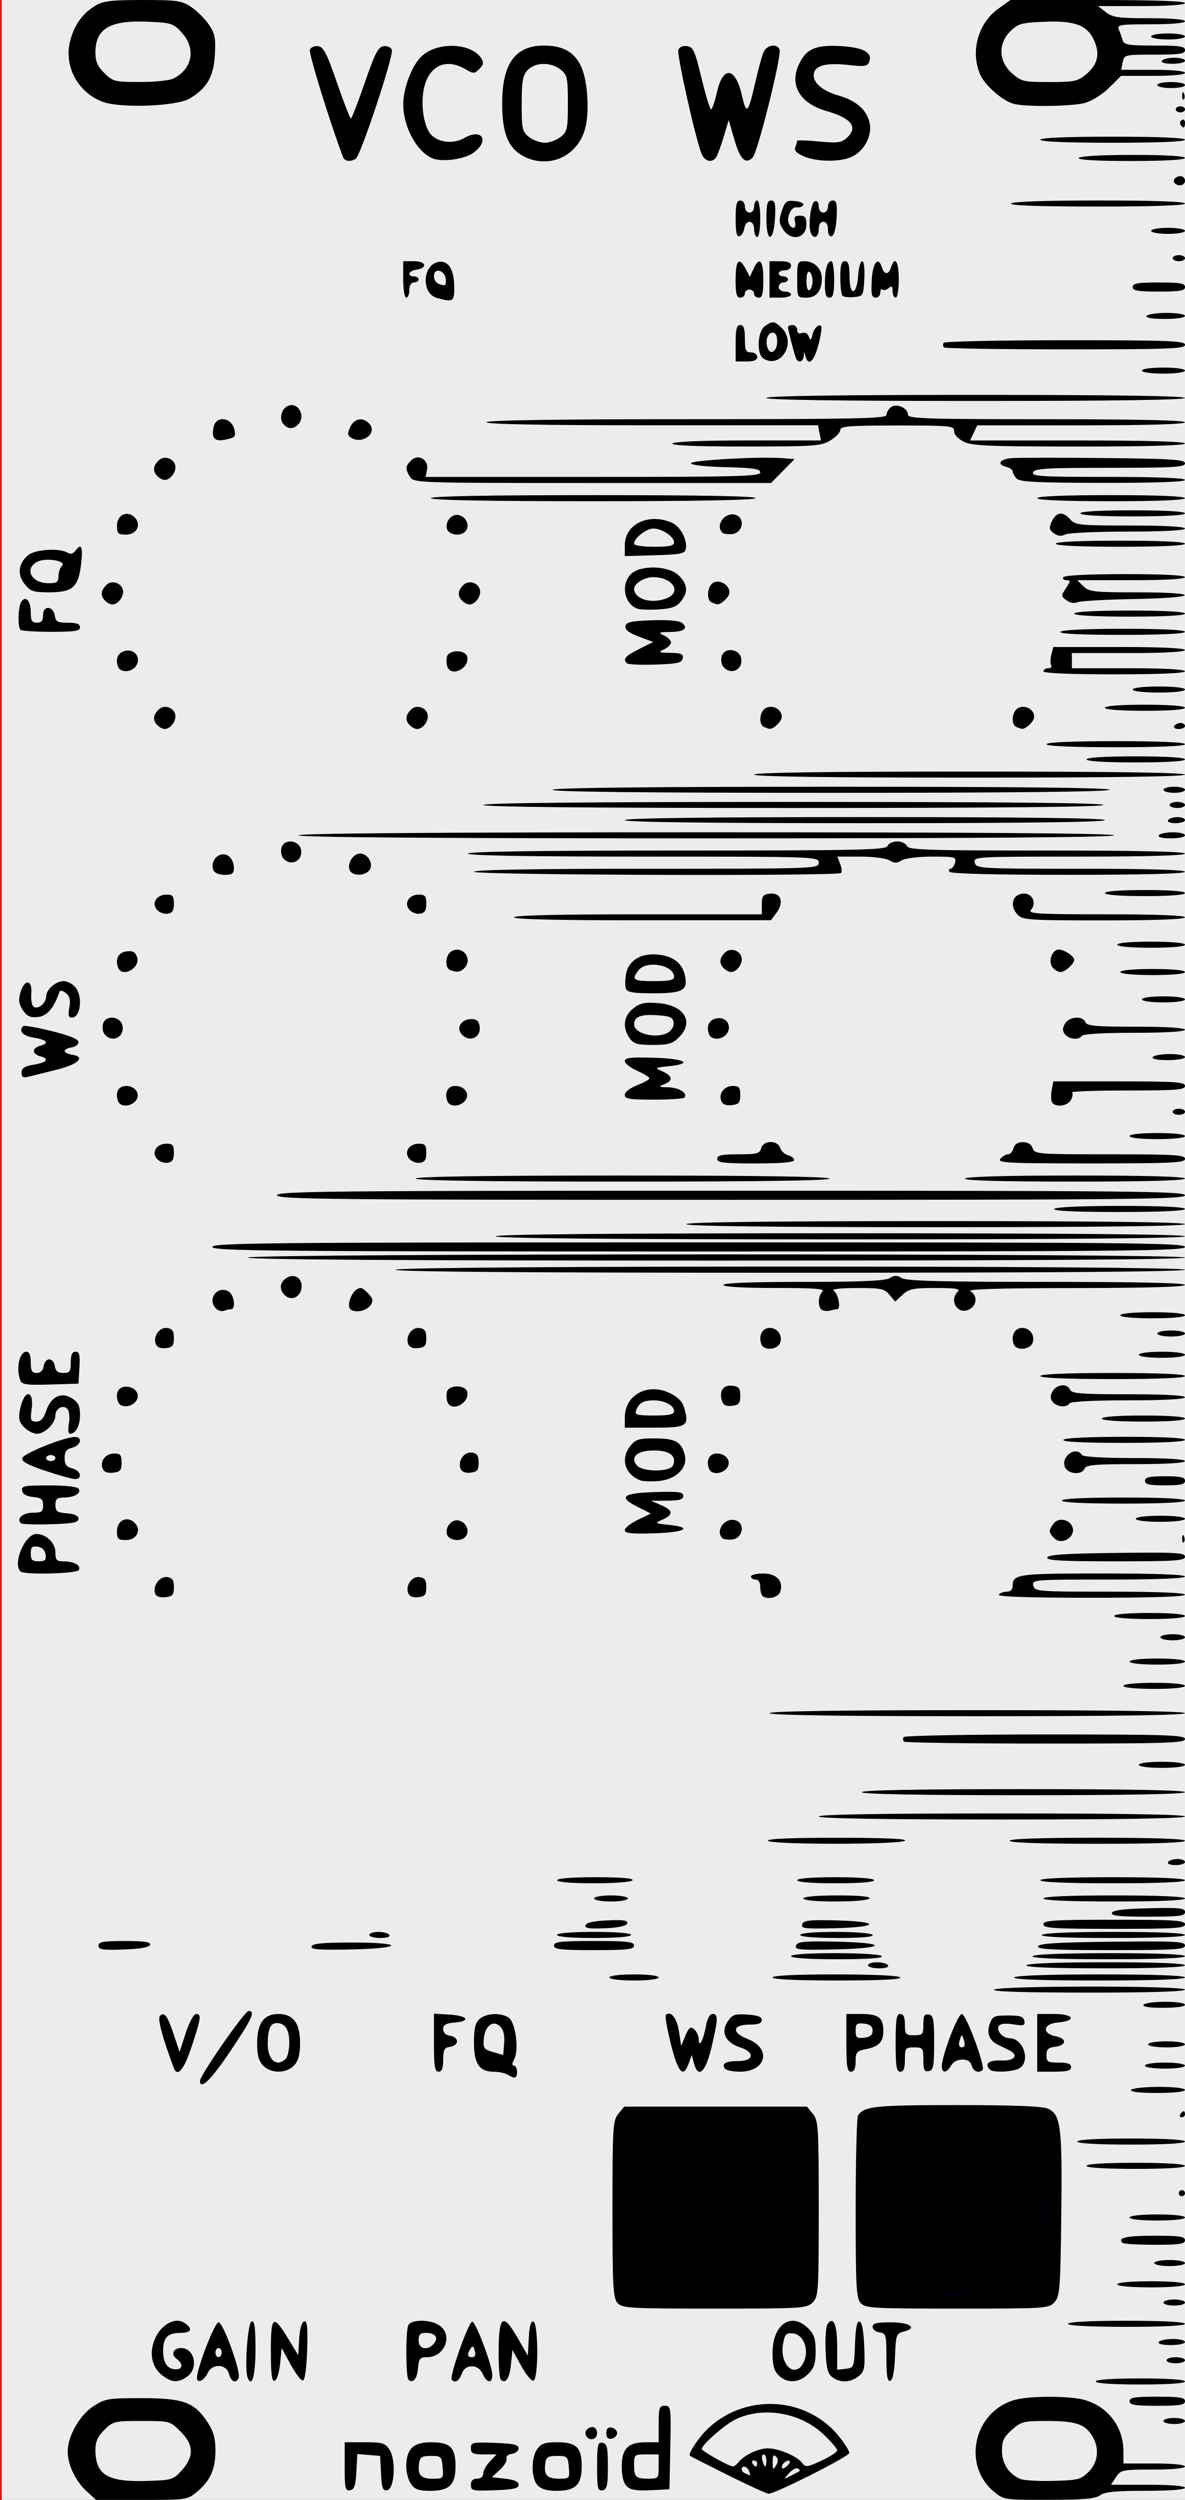 <?xml version="1.0" encoding="UTF-8" standalone="no"?>
<!-- Created with Inkscape (http://www.inkscape.org/) -->

<svg
   xmlns:dc="http://purl.org/dc/elements/1.1/"
   xmlns:cc="http://creativecommons.org/ns#"
   xmlns:rdf="http://www.w3.org/1999/02/22-rdf-syntax-ns#"
   xmlns:svg="http://www.w3.org/2000/svg"
   xmlns="http://www.w3.org/2000/svg"
   xmlns:xlink="http://www.w3.org/1999/xlink"
   xmlns:sodipodi="http://sodipodi.sourceforge.net/DTD/sodipodi-0.dtd"
   xmlns:inkscape="http://www.inkscape.org/namespaces/inkscape"
   width="60.96mm"
   height="128.5mm"
   version="1.1"
   viewBox="0 0 60.96 128.5"
   id="svg16"
   sodipodi:docname="nozori_68_VCO_WS.svg"
   inkscape:version="0.92.3 (2405546, 2018-03-11)">
  <rect x="0" y="0" width="60.96" height="128.5" fill="#333333" stroke="none"/>
  <defs
     id="defs20">
    <linearGradient
       inkscape:collect="always"
       id="linearGradient4556">
      <stop
         style="stop-color:#000000;stop-opacity:1;"
         offset="0"
         id="stop4552" />
      <stop
         style="stop-color:#000000;stop-opacity:0;"
         offset="1"
         id="stop4554" />
    </linearGradient>
    <radialGradient
       inkscape:collect="always"
       xlink:href="#linearGradient4556"
       id="radialGradient4560"
       cx="30.633"
       cy="14.416"
       fx="30.633"
       fy="14.416"
       r="3.506"
       gradientTransform="matrix(1,0,0,0.975,0,0.358)"
       gradientUnits="userSpaceOnUse" />
  </defs>
  <sodipodi:namedview
     pagecolor="#ffffff"
     bordercolor="#666666"
     borderopacity="1"
     objecttolerance="10"
     gridtolerance="10"
     guidetolerance="10"
     inkscape:pageopacity="0"
     inkscape:pageshadow="2"
     inkscape:window-width="1920"
     inkscape:window-height="996"
     id="namedview18"
     showgrid="false"
     inkscape:zoom="1.4142136"
     inkscape:cx="-97.990465"
     inkscape:cy="277.43938"
     inkscape:window-x="0"
     inkscape:window-y="27"
     inkscape:window-maximized="1"
     inkscape:current-layer="layer26" />
  <g
     inkscape:groupmode="layer"
     id="layer3"
     inkscape:label="bg uniform"
     style="display:inline">
    <rect
       style="fill:#ececec;fill-opacity:1;fill-rule:nonzero;stroke:#f60000;stroke-width:0.247;stroke-opacity:1"
       id="rect48"
       width="61.164"
       height="128.89"
       x="-0.036"
       y="-0.142" />
    <rect
       style="fill:#000000;fill-opacity:1;fill-rule:nonzero;stroke:#00000a;stroke-width:0.265;stroke-opacity:1"
       id="rect1206"
       width="9.482"
       height="9.163"
       x="32.081"
       y="108.987" />
    <rect
       style="fill:#000000;fill-opacity:1;fill-rule:nonzero;stroke:#00000a;stroke-width:0.3;stroke-opacity:1"
       id="rect1208"
       width="9.035"
       height="8.956"
       x="44.699"
       y="109.009"
       ry="0" />
  </g>
  <g
     inkscape:groupmode="layer"
     id="layer26"
     inkscape:label="68_VCO_WS"
     style="display:inline">
    <path
       style="fill:#000000;stroke-width:0.157"
       d="m 4.447,128.045 c -0.571,-0.526 -0.964,-1.357 -0.964,-2.04 0,-0.781 0.613,-1.859 1.319,-2.32 0.599,-0.391 0.749,-0.416 2.482,-0.416 2.151,0 2.711,0.203 3.385,1.228 0.316,0.48 0.414,0.829 0.414,1.465 0,0.967 -0.264,1.553 -0.956,2.128 -0.483,0.401 -0.539,0.409 -2.839,0.409 H 4.941 Z m 4.907,-1.069 c 0.641,-0.707 0.617,-1.32 -0.076,-2.004 -0.534,-0.527 -0.55,-0.531 -1.991,-0.531 -1.395,0 -1.472,0.018 -1.916,0.456 -0.342,0.337 -0.463,0.605 -0.463,1.025 0,1.276 0.621,1.661 2.586,1.604 1.358,-0.04 1.412,-0.056 1.86,-0.551 z m 41.779,1.103 c -1.663,-1.38 -1.029,-4.145 1.083,-4.724 0.758,-0.208 2.794,-0.208 3.553,0 1.219,0.334 2.024,1.384 2.024,2.642 v 0.63 h 1.583 c 0.95,0 1.583,0.062 1.583,0.156 0,0.094 -0.654,0.156 -1.644,0.156 -1.579,0 -1.655,0.015 -1.904,0.39 l -0.259,0.39 h 1.904 c 1.164,0 1.904,0.061 1.904,0.156 0,0.096 -0.782,0.156 -2.028,0.156 -1.538,0 -2.102,0.055 -2.336,0.229 -0.237,0.177 -0.839,0.23 -2.631,0.234 -2.297,0.005 -2.329,1.6e-4 -2.832,-0.417 z m 4.867,-1.018 c 0.512,-0.505 0.573,-1.272 0.153,-1.904 -0.378,-0.569 -0.856,-0.716 -2.327,-0.716 -1.16,0 -1.292,0.034 -1.767,0.452 -0.418,0.368 -0.514,0.569 -0.514,1.08 0,0.658 0.35,1.197 0.943,1.45 0.174,0.074 0.939,0.119 1.699,0.099 1.269,-0.034 1.417,-0.071 1.813,-0.462 z m -18.554,0.165 c -1.045,-0.521 -1.923,-0.967 -1.951,-0.992 -0.117,-0.105 0.458,-0.968 0.948,-1.424 1.985,-1.845 5.16,-1.607 6.783,0.508 0.256,0.334 0.468,0.678 0.47,0.766 0.005,0.173 -3.833,2.11 -4.154,2.097 -0.108,-0.004 -1.051,-0.434 -2.096,-0.955 z m 3.692,-0.214 c 0.028,-0.023 -0.016,-0.082 -0.098,-0.131 -0.081,-0.05 -0.282,0.059 -0.446,0.241 -0.297,0.33 -0.297,0.331 0.098,0.131 0.218,-0.11 0.418,-0.219 0.446,-0.241 z m -2.605,0.006 c -0.099,-0.255 -0.374,-0.322 -0.374,-0.091 0,0.119 0.111,0.199 0.43,0.313 0.019,0.007 -0.006,-0.093 -0.057,-0.222 z m 1.384,-0.749 c -0.127,-0.126 -0.173,-0.048 -0.17,0.288 0.004,0.404 0.026,0.425 0.175,0.172 0.122,-0.207 0.12,-0.337 -0.005,-0.461 z m 0.71,0.243 c -0.11,-0.108 -0.41,0.112 -0.41,0.3 0,0.104 0.091,0.092 0.241,-0.032 0.133,-0.109 0.209,-0.23 0.169,-0.269 z m -2.618,0.028 c 0.301,-0.357 1.023,-0.692 1.493,-0.692 0.543,0 1.505,0.406 1.752,0.739 0.185,0.249 0.252,0.242 1.006,-0.106 0.444,-0.205 0.808,-0.443 0.808,-0.529 0,-0.086 -0.319,-0.458 -0.71,-0.827 -1.197,-1.131 -3.135,-1.451 -4.546,-0.75 -0.548,0.272 -1.711,1.294 -1.711,1.503 0,0.112 1.375,0.884 1.604,0.901 0.055,0.004 0.192,-0.103 0.305,-0.237 z m 0.941,0.088 c 0,-0.086 -0.075,-0.156 -0.168,-0.156 -0.092,0 -0.124,0.07 -0.07,0.156 0.054,0.086 0.129,0.156 0.168,0.156 0.038,0 0.07,-0.07 0.07,-0.156 z m 0.475,-0.156 c 0,-0.172 -0.065,-0.312 -0.144,-0.312 -0.079,0 -0.106,0.141 -0.061,0.312 0.046,0.172 0.11,0.312 0.144,0.312 0.033,0 0.061,-0.141 0.061,-0.312 z m -21.692,0.324 v -1.261 h 1.026 c 0.909,0 1.054,0.043 1.275,0.376 0.348,0.523 0.265,2.02 -0.116,2.091 -0.224,0.042 -0.277,-0.102 -0.317,-0.857 l -0.048,-0.908 -0.586,-0.048 -0.586,-0.048 -0.048,0.905 c -0.038,0.715 -0.106,0.916 -0.325,0.957 -0.245,0.046 -0.277,-0.092 -0.277,-1.209 z m 3.413,0.891 c -0.136,-0.191 -0.246,-0.597 -0.246,-0.902 0,-0.897 0.357,-1.249 1.264,-1.249 0.998,0 1.269,0.264 1.269,1.236 0,0.957 -0.317,1.262 -1.31,1.262 -0.576,0 -0.783,-0.074 -0.977,-0.347 z m 1.624,-0.863 c -0.047,-0.556 -0.077,-0.586 -0.603,-0.586 -0.459,0 -0.563,0.062 -0.606,0.363 -0.088,0.611 0.081,0.808 0.69,0.808 0.56,0 0.568,-0.009 0.52,-0.586 z m 1.455,0.904 c 0,-0.215 0.103,-0.319 0.317,-0.319 0.191,0 0.317,-0.104 0.317,-0.263 0,-0.145 0.155,-0.426 0.344,-0.625 l 0.344,-0.361 H 24.886 c -0.56,0 -0.661,-0.049 -0.661,-0.319 0,-0.298 0.082,-0.316 1.227,-0.273 0.965,0.036 1.227,0.096 1.227,0.28 0,0.129 -0.156,0.256 -0.348,0.283 -0.199,0.028 -0.315,0.131 -0.272,0.242 0.041,0.106 -0.112,0.365 -0.34,0.576 l -0.415,0.383 0.688,0.078 c 0.47,0.053 0.688,0.152 0.688,0.312 0,0.184 -0.262,0.244 -1.227,0.28 -1.145,0.043 -1.227,0.024 -1.227,-0.273 z m 3.429,0.02 c -0.333,-0.363 -0.341,-1.407 -0.016,-1.866 0.197,-0.278 0.4,-0.347 1.018,-0.347 0.998,0 1.269,0.264 1.269,1.236 0,0.952 -0.318,1.262 -1.294,1.262 -0.492,0 -0.797,-0.089 -0.977,-0.286 z m 1.608,-0.925 c -0.047,-0.556 -0.077,-0.586 -0.603,-0.586 -0.459,0 -0.563,0.062 -0.606,0.363 -0.088,0.611 0.081,0.808 0.69,0.808 0.56,0 0.568,-0.009 0.52,-0.586 z m 1.455,-0.039 c 0,-1.127 0.032,-1.266 0.277,-1.219 0.234,0.044 0.277,0.232 0.277,1.219 0,0.987 -0.043,1.175 -0.277,1.219 -0.246,0.047 -0.277,-0.092 -0.277,-1.219 z m 1.523,1.011 c -0.164,-0.162 -0.256,-0.52 -0.256,-0.998 0,-0.934 0.322,-1.262 1.24,-1.262 H 33.884 v -0.937 c 0,-0.837 0.034,-0.937 0.321,-0.937 0.309,0 0.32,0.08 0.277,2.147 l -0.044,2.147 -0.971,0.046 c -0.73,0.035 -1.035,-0.017 -1.227,-0.206 z m 1.644,-1.011 v -0.625 h -0.633 c -0.612,0 -0.633,0.017 -0.633,0.52 0,0.649 0.081,0.729 0.739,0.729 0.51,0 0.528,-0.021 0.528,-0.625 z m -3.721,-1.561 c -0.133,-0.211 0.046,-0.468 0.326,-0.468 0.125,0 0.228,0.141 0.228,0.312 0,0.323 -0.382,0.431 -0.554,0.156 z m 1.029,-0.156 c 0,-0.235 0.083,-0.319 0.277,-0.283 0.152,0.029 0.277,0.156 0.277,0.283 0,0.126 -0.125,0.254 -0.277,0.283 -0.194,0.037 -0.277,-0.047 -0.277,-0.283 z m 28.659,-0.625 c 0,-0.086 0.249,-0.156 0.554,-0.156 0.305,0 0.554,0.07 0.554,0.156 0,0.086 -0.249,0.156 -0.554,0.156 -0.305,0 -0.554,-0.07 -0.554,-0.156 z m -1.742,-1.015 c 0,-0.191 0.264,-0.234 1.425,-0.234 1.161,0 1.425,0.043 1.425,0.234 0,0.191 -0.264,0.234 -1.425,0.234 -1.161,0 -1.425,-0.043 -1.425,-0.234 z M 56.368,122.411 c 0,-0.097 0.871,-0.156 2.296,-0.156 1.425,0 2.296,0.059 2.296,0.156 0,0.097 -0.871,0.156 -2.296,0.156 -1.425,0 -2.296,-0.059 -2.296,-0.156 z M 8.34,122.092 C 7.773,121.652 7.646,120.868 8.019,120.115 c 0.328,-0.661 1.003,-1.004 1.44,-0.732 0.478,0.297 0.411,0.529 -0.152,0.529 -0.685,0 -0.916,0.236 -0.916,0.937 0,0.618 0.227,0.937 0.665,0.937 0.357,0 0.369,-0.295 0.023,-0.545 -0.304,-0.22 -0.161,-0.548 0.239,-0.548 0.697,0 0.914,1.053 0.304,1.474 -0.471,0.325 -0.791,0.306 -1.283,-0.076 z m 1.794,0.13 c 0,-0.5 0.914,-2.855 1.108,-2.855 0.235,0 1.158,2.537 1.036,2.849 -0.126,0.325 -0.39,0.221 -0.496,-0.194 -0.132,-0.518 -0.866,-0.551 -1.096,-0.049 -0.182,0.397 -0.552,0.565 -0.552,0.25 z m 1.267,-1.294 c 0,-0.129 -0.071,-0.234 -0.158,-0.234 -0.087,0 -0.158,0.105 -0.158,0.234 0,0.129 0.071,0.234 0.158,0.234 0.087,0 0.158,-0.105 0.158,-0.234 z m 1.338,1.285 c -0.169,-0.434 0.001,-2.819 0.206,-2.886 0.149,-0.049 0.198,0.302 0.198,1.422 0,1.355 -0.185,2.025 -0.404,1.463 z m 1.195,-1.363 c 0,-1.836 0.113,-1.915 0.899,-0.625 l 0.508,0.834 0.049,-0.834 c 0.03,-0.505 0.129,-0.86 0.253,-0.9 0.159,-0.052 0.194,0.27 0.158,1.458 -0.026,0.867 -0.116,1.548 -0.209,1.578 -0.09,0.029 -0.375,-0.334 -0.633,-0.808 l -0.47,-0.861 -0.079,0.809 c -0.044,0.447 -0.168,0.837 -0.277,0.873 -0.15,0.049 -0.198,-0.323 -0.198,-1.523 z m 7.076,1.461 c -0.134,-0.133 -0.145,-2.435 -0.013,-2.775 0.127,-0.326 1.141,-0.328 1.61,-0.004 0.718,0.496 0.273,1.631 -0.641,1.631 -0.362,0 -0.42,0.072 -0.463,0.573 -0.047,0.55 -0.264,0.802 -0.494,0.575 z m 1.31,-1.844 c 0.256,-0.304 0.076,-0.553 -0.399,-0.553 -0.307,0 -0.387,0.081 -0.387,0.39 0,0.447 0.466,0.543 0.786,0.163 z m 0.92,1.858 c -0.146,-0.144 0.884,-3.043 1.06,-2.987 0.196,0.062 1.01,2.226 1.024,2.723 0.013,0.469 -0.269,0.447 -0.494,-0.039 -0.118,-0.256 -0.309,-0.39 -0.555,-0.39 -0.254,0 -0.423,0.126 -0.525,0.39 -0.145,0.377 -0.327,0.485 -0.511,0.303 z m 1.186,-1.487 c -0.066,-0.247 -0.118,-0.276 -0.22,-0.117 -0.195,0.303 -0.169,0.443 0.084,0.443 0.148,0 0.194,-0.11 0.136,-0.325 z m 1.333,1.474 c -0.06,-0.059 -0.109,-0.652 -0.109,-1.318 0,-1.989 0.21,-2.16 0.988,-0.806 l 0.516,0.898 0.048,-0.908 c 0.033,-0.62 0.108,-0.888 0.238,-0.846 0.259,0.085 0.265,2.952 0.006,3.037 -0.101,0.033 -0.386,-0.308 -0.633,-0.758 l -0.45,-0.819 -0.079,0.759 c -0.074,0.713 -0.276,1.006 -0.524,0.761 z m 14.3,-0.211 c -0.238,-0.235 -0.317,-0.52 -0.317,-1.15 0,-1.471 0.955,-2.138 1.828,-1.277 0.311,0.307 0.389,0.542 0.389,1.178 0,0.636 -0.078,0.872 -0.389,1.178 -0.471,0.464 -1.083,0.493 -1.511,0.071 z m 1.294,-0.699 c 0.281,-0.608 -0.01,-1.396 -0.538,-1.457 -0.372,-0.043 -0.434,0.017 -0.529,0.519 -0.209,1.099 0.646,1.85 1.067,0.938 z m 1.471,0.793 c -0.242,-0.174 -0.314,-0.452 -0.353,-1.366 -0.027,-0.631 0.016,-1.244 0.097,-1.363 0.304,-0.444 0.499,0.015 0.499,1.172 v 1.172 l 0.435,-0.049 c 0.429,-0.049 0.436,-0.067 0.482,-1.27 0.033,-0.868 0.102,-1.203 0.238,-1.158 0.122,0.04 0.208,0.508 0.238,1.299 0.042,1.109 0.012,1.265 -0.295,1.51 -0.412,0.33 -0.93,0.351 -1.341,0.054 z m 2.776,-1.006 c 0,-1.179 -0.021,-1.254 -0.356,-1.301 -0.196,-0.027 -0.356,-0.155 -0.356,-0.284 0,-0.182 0.21,-0.234 0.937,-0.234 0.988,0 1.4,0.296 0.664,0.478 -0.379,0.094 -0.403,0.163 -0.447,1.281 -0.03,0.773 -0.114,1.205 -0.244,1.247 -0.147,0.048 -0.198,-0.255 -0.198,-1.187 z m 14.409,0.132 c 0,-0.086 0.214,-0.156 0.475,-0.156 0.261,0 0.475,0.07 0.475,0.156 0,0.086 -0.214,0.156 -0.475,0.156 -0.261,0 -0.475,-0.07 -0.475,-0.156 z m -0.396,-0.937 c 0.054,-0.086 0.379,-0.156 0.722,-0.156 0.343,0 0.624,0.07 0.624,0.156 0,0.086 -0.325,0.156 -0.722,0.156 -0.441,0 -0.684,-0.061 -0.624,-0.156 z m -4.671,-0.937 c 0,-0.099 1.108,-0.156 3.008,-0.156 1.9,0 3.008,0.058 3.008,0.156 0,0.099 -1.108,0.156 -3.008,0.156 -1.9,0 -3.008,-0.058 -3.008,-0.156 z m -23.172,-1.066 c -0.231,-0.252 -0.262,-0.82 -0.262,-4.823 0,-4.235 0.02,-4.562 0.303,-4.906 l 0.303,-0.369 h 4.699 4.699 l 0.303,0.369 c 0.282,0.344 0.303,0.671 0.303,4.879 0,4.302 -0.015,4.525 -0.317,4.823 -0.303,0.298 -0.528,0.312 -5.042,0.312 -4.377,0 -4.745,-0.021 -4.988,-0.286 z m 6.761,-0.73 c 0.789,-0.325 1.95,-1.393 2.346,-2.159 1.078,-2.084 0.08,-4.803 -2.162,-5.892 -0.941,-0.457 -1.125,-0.493 -2.178,-0.425 -1.409,0.091 -2.224,0.473 -3.101,1.456 -0.846,0.948 -1.2,2.006 -1.097,3.277 0.245,3.014 3.373,4.904 6.192,3.743 z m 5.748,0.73 c -0.231,-0.252 -0.262,-0.822 -0.26,-4.879 0.001,-2.527 0.055,-4.671 0.119,-4.766 0.32,-0.473 0.876,-0.531 5.086,-0.531 2.918,0 4.407,0.058 4.683,0.182 0.664,0.298 0.744,0.929 0.689,5.462 -0.046,3.833 -0.074,4.186 -0.352,4.489 -0.294,0.32 -0.426,0.328 -5.003,0.328 -4.353,0 -4.72,-0.021 -4.963,-0.286 z m 6.812,-0.803 c 2.957,-1.287 3.556,-5.111 1.137,-7.255 -1.47,-1.303 -3.34,-1.552 -5.06,-0.673 -3.682,1.881 -3.008,7.206 1.044,8.255 0.731,0.189 2.032,0.042 2.878,-0.327 z m 8.76,0.776 c 0,-0.086 0.249,-0.156 0.554,-0.156 0.305,0 0.554,0.07 0.554,0.156 0,0.086 -0.249,0.156 -0.554,0.156 -0.305,0 -0.554,-0.07 -0.554,-0.156 z m -2.375,-0.937 c 0,-0.095 0.686,-0.156 1.742,-0.156 1.056,0 1.742,0.061 1.742,0.156 0,0.095 -0.686,0.156 -1.742,0.156 -1.056,0 -1.742,-0.061 -1.742,-0.156 z m 1.9,-1.093 c 0,-0.086 0.356,-0.156 0.792,-0.156 0.435,0 0.792,0.07 0.792,0.156 0,0.086 -0.356,0.156 -0.792,0.156 -0.435,0 -0.792,-0.07 -0.792,-0.156 z m -1.632,-1.037 c -0.267,-0.264 0.199,-0.369 1.641,-0.369 1.294,0 1.574,0.042 1.574,0.234 0,0.192 -0.279,0.234 -1.557,0.234 -0.856,0 -1.603,-0.045 -1.658,-0.1 z m 0.365,-1.305 c 0,-0.092 0.581,-0.156 1.425,-0.156 0.844,0 1.425,0.064 1.425,0.156 0,0.092 -0.581,0.156 -1.425,0.156 -0.844,0 -1.425,-0.064 -1.425,-0.156 z m 2.533,-1.249 c 0,-0.086 0.071,-0.156 0.158,-0.156 0.087,0 0.158,0.07 0.158,0.156 0,0.086 -0.071,0.156 -0.158,0.156 -0.087,0 -0.158,-0.07 -0.158,-0.156 z m -4.75,-1.405 c 0,-0.098 0.95,-0.156 2.533,-0.156 1.583,0 2.533,0.059 2.533,0.156 0,0.098 -0.95,0.156 -2.533,0.156 -1.583,0 -2.533,-0.059 -2.533,-0.156 z m -0.475,-1.249 c 0,-0.098 1.029,-0.156 2.771,-0.156 1.742,0 2.771,0.058 2.771,0.156 0,0.098 -1.029,0.156 -2.771,0.156 -1.742,0 -2.771,-0.058 -2.771,-0.156 z m 5.304,-1.405 c 0.054,-0.086 0.129,-0.156 0.168,-0.156 0.038,0 0.07,0.07 0.07,0.156 0,0.086 -0.075,0.156 -0.168,0.156 -0.092,0 -0.124,-0.07 -0.07,-0.156 z m -2.533,-1.249 c 0.054,-0.086 0.699,-0.156 1.434,-0.156 0.785,0 1.337,0.064 1.337,0.156 0,0.093 -0.584,0.156 -1.434,0.156 -0.916,0 -1.399,-0.056 -1.337,-0.156 z m -47.898,-0.469 c 0,-0.286 2.292,-3.582 2.494,-3.586 0.37,-0.007 0.199,0.371 -0.932,2.058 -0.991,1.478 -1.562,2.037 -1.562,1.528 z m 15.834,-0.311 c -0.131,-0.083 -0.458,-0.152 -0.728,-0.154 -0.741,-0.004 -1.014,-0.412 -1.014,-1.513 0,-0.712 0.07,-1.002 0.29,-1.198 0.342,-0.306 1.122,-0.338 1.504,-0.063 0.347,0.25 0.531,1.656 0.278,2.122 -0.12,0.22 -0.126,0.337 -0.019,0.337 0.09,0 0.164,0.141 0.164,0.312 0,0.345 -0.118,0.384 -0.475,0.156 z m -0.389,-2.48 c -0.362,-0.357 -0.787,-0.043 -0.846,0.627 -0.043,0.486 9.5e-4,0.549 0.475,0.687 l 0.522,0.151 0.05,-0.609 c 0.033,-0.401 -0.036,-0.693 -0.201,-0.856 z m -16.795,2.129 c -0.596,-1.593 -0.847,-2.541 -0.71,-2.677 0.228,-0.224 0.391,0.002 0.722,0.998 l 0.285,0.859 0.319,-0.976 c 0.176,-0.539 0.412,-0.976 0.526,-0.976 0.291,0 0.264,0.198 -0.221,1.669 -0.399,1.207 -0.733,1.607 -0.921,1.102 z m 4.581,-0.134 c -0.22,-0.24 -0.299,-0.554 -0.293,-1.164 0.01,-1.014 0.354,-1.474 1.1,-1.474 0.753,0 1.108,0.476 1.108,1.483 0,0.593 -0.085,0.919 -0.302,1.155 -0.4,0.436 -1.214,0.435 -1.613,-3.2e-4 z m 1.171,-0.327 c 0.105,-0.103 0.19,-0.475 0.19,-0.828 0,-0.682 -0.213,-1.015 -0.648,-1.015 -0.327,0 -0.46,0.31 -0.46,1.074 0,0.576 0.22,0.955 0.554,0.955 0.096,0 0.26,-0.084 0.364,-0.187 z m 7.632,-0.836 v -1.491 l 0.794,0.047 c 0.937,0.056 1.128,0.338 0.275,0.408 -0.457,0.037 -0.594,0.116 -0.594,0.34 0,0.184 0.132,0.31 0.356,0.342 0.196,0.027 0.356,0.155 0.356,0.284 0,0.129 -0.16,0.257 -0.356,0.284 -0.3,0.042 -0.356,0.146 -0.356,0.664 0,0.441 -0.067,0.614 -0.238,0.614 -0.195,0 -0.238,-0.27 -0.238,-1.491 z m 12.19,0.079 c -0.195,-0.777 -0.313,-1.453 -0.262,-1.503 0.247,-0.244 0.569,0.155 0.674,0.837 l 0.116,0.751 0.218,-0.521 c 0.18,-0.432 0.258,-0.489 0.449,-0.332 0.127,0.104 0.233,0.339 0.236,0.521 0.007,0.477 0.241,0.031 0.378,-0.722 0.066,-0.36 0.195,-0.586 0.337,-0.586 0.292,0 0.283,0.269 -0.059,1.716 -0.302,1.279 -0.683,1.63 -0.899,0.829 l -0.118,-0.437 -0.152,0.429 c -0.277,0.783 -0.549,0.493 -0.919,-0.983 z m 2.766,1.246 c -0.161,-0.257 0.062,-0.38 0.691,-0.38 0.815,0 0.883,-0.45 0.106,-0.703 -0.758,-0.247 -1.013,-0.774 -0.645,-1.328 0.236,-0.355 0.36,-0.399 1.012,-0.358 0.534,0.034 0.743,0.113 0.743,0.281 0,0.169 -0.176,0.234 -0.629,0.234 -0.887,0 -0.941,0.412 -0.096,0.739 1.246,0.483 0.963,1.681 -0.398,1.681 -0.373,0 -0.726,-0.075 -0.783,-0.167 z m 6.261,-1.317 v -1.483 h 0.76 c 0.89,0 1.14,0.191 1.14,0.871 0,0.574 -0.227,0.806 -0.926,0.943 -0.442,0.087 -0.5,0.159 -0.5,0.625 0,0.364 -0.073,0.527 -0.238,0.527 -0.194,0 -0.238,-0.269 -0.238,-1.483 z m 1.346,-0.625 c 0,-0.225 -0.122,-0.326 -0.435,-0.362 -0.377,-0.043 -0.435,0.005 -0.435,0.362 0,0.356 0.058,0.405 0.435,0.362 0.313,-0.035 0.435,-0.137 0.435,-0.362 z m 1.188,0.625 c 0,-1.214 0.043,-1.483 0.238,-1.483 0.166,0 0.238,0.165 0.238,0.546 0,0.503 0.038,0.546 0.475,0.546 0.439,0 0.475,-0.042 0.475,-0.558 0,-0.447 0.055,-0.547 0.277,-0.505 0.239,0.045 0.277,0.243 0.277,1.454 0,1.21 -0.038,1.408 -0.277,1.454 -0.227,0.043 -0.277,-0.062 -0.277,-0.583 0,-0.603 -0.025,-0.636 -0.475,-0.636 -0.449,0 -0.475,0.035 -0.475,0.625 0,0.451 -0.066,0.625 -0.238,0.625 -0.194,0 -0.238,-0.269 -0.238,-1.483 z m 2.375,1.211 c 0,-0.545 0.82,-2.694 1.028,-2.694 0.221,0 1.23,2.718 1.068,2.877 -0.193,0.19 -0.48,0.075 -0.559,-0.223 -0.056,-0.21 -0.216,-0.312 -0.488,-0.312 -0.243,0 -0.473,0.125 -0.575,0.312 -0.209,0.385 -0.475,0.407 -0.475,0.04 z m 1.154,-1.289 c -0.046,-0.172 -0.102,-0.312 -0.125,-0.312 -0.023,0 -0.08,0.141 -0.125,0.312 -0.052,0.195 -0.005,0.312 0.125,0.312 0.13,0 0.177,-0.117 0.125,-0.312 z m 1.326,1.457 c -0.306,-0.302 -0.068,-0.5 0.567,-0.472 0.715,0.031 0.941,-0.275 0.396,-0.539 -0.152,-0.074 -0.397,-0.192 -0.544,-0.262 -0.455,-0.218 -0.607,-0.594 -0.436,-1.074 0.143,-0.4 0.224,-0.438 0.942,-0.438 0.627,0 0.797,0.056 0.84,0.277 0.047,0.24 -0.029,0.264 -0.572,0.178 -0.402,-0.063 -0.666,-0.034 -0.739,0.081 -0.15,0.239 0.197,0.635 0.556,0.635 0.72,0 1.097,1.229 0.477,1.556 -0.342,0.18 -1.325,0.218 -1.488,0.058 z m 2.428,-1.379 v -1.483 h 0.884 c 1.018,0 1.158,0.357 0.172,0.439 -0.763,0.064 -0.829,0.566 -0.093,0.711 0.588,0.116 0.545,0.467 -0.065,0.539 -0.329,0.038 -0.423,0.134 -0.423,0.429 0,0.339 0.068,0.38 0.633,0.38 0.457,0 0.633,0.065 0.633,0.234 0,0.18 -0.202,0.234 -0.871,0.234 h -0.871 z m 5.542,1.171 c 0,-0.088 0.449,-0.156 1.029,-0.156 0.581,0 1.029,0.068 1.029,0.156 0,0.088 -0.449,0.156 -1.029,0.156 -0.581,0 -1.029,-0.068 -1.029,-0.156 z m 0.158,-1.093 c 0,-0.087 0.422,-0.156 0.95,-0.156 0.528,0 0.95,0.069 0.95,0.156 0,0.087 -0.422,0.156 -0.95,0.156 -0.528,0 -0.95,-0.069 -0.95,-0.156 z M 58.823,103.05 c 0.054,-0.086 0.557,-0.156 1.118,-0.156 0.574,0 1.02,0.068 1.02,0.156 0,0.089 -0.478,0.156 -1.118,0.156 -0.705,0 -1.082,-0.058 -1.02,-0.156 z m -7.679,-0.781 c 0.327,-0.208 9.817,-0.208 9.817,0 0,0.101 -1.78,0.155 -5.027,0.154 -3.304,-0.002 -4.946,-0.054 -4.79,-0.154 z m -19.792,-0.625 c 0,-0.091 0.528,-0.156 1.267,-0.156 0.739,0 1.267,0.065 1.267,0.156 0,0.091 -0.528,0.156 -1.267,0.156 -0.739,0 -1.267,-0.065 -1.267,-0.156 z m 8.392,0 c 0,-0.099 1.184,-0.156 3.237,-0.156 1.987,0 3.274,0.06 3.334,0.156 0.064,0.102 -1.054,0.156 -3.237,0.156 -2.117,0 -3.334,-0.057 -3.334,-0.156 z m 12.43,0 c 0.061,-0.098 1.717,-0.156 4.443,-0.156 2.791,0 4.345,0.056 4.345,0.156 0,0.1 -1.587,0.156 -4.443,0.156 -2.922,0 -4.409,-0.053 -4.345,-0.156 z m -7.521,-0.625 c 0,-0.086 0.21,-0.156 0.466,-0.156 0.256,0 0.51,0.07 0.564,0.156 0.058,0.093 -0.13,0.156 -0.466,0.156 -0.31,0 -0.564,-0.07 -0.564,-0.156 z m 8.154,0 c 0.061,-0.098 1.611,-0.156 4.126,-0.156 2.58,0 4.028,0.056 4.028,0.156 0,0.1 -1.481,0.156 -4.126,0.156 -2.71,0 -4.093,-0.054 -4.028,-0.156 z M 40.693,100.552 c 0,-0.097 0.868,-0.156 2.287,-0.156 1.354,0 2.327,0.064 2.384,0.156 0.064,0.101 -0.737,0.156 -2.287,0.156 -1.484,0 -2.384,-0.059 -2.384,-0.156 z m 12.43,0 c 0.061,-0.097 1.559,-0.156 3.968,-0.156 2.474,0 3.87,0.056 3.87,0.156 0,0.1 -1.428,0.156 -3.968,0.156 -2.605,0 -3.934,-0.054 -3.87,-0.156 z M 5.066,100.012 c 0,-0.198 0.241,-0.241 1.359,-0.241 1.017,0 1.343,0.049 1.294,0.195 -0.044,0.13 -0.499,0.21 -1.359,0.241 -1.079,0.038 -1.294,0.006 -1.294,-0.195 z m 10.963,0.037 c 0.05,-0.148 0.585,-0.2 2.073,-0.2 2.729,0 2.673,0.298 -0.067,0.356 -1.629,0.034 -2.059,7.8e-4 -2.006,-0.156 z m 12.471,-0.044 c 0,-0.196 0.334,-0.234 2.058,-0.234 1.724,0 2.058,0.038 2.058,0.234 0,0.196 -0.334,0.234 -2.058,0.234 -1.724,0 -2.058,-0.038 -2.058,-0.234 z m 12.452,-2e-5 c 0.08,-0.206 0.403,-0.237 2.095,-0.2 2.674,0.058 2.579,0.342 -0.134,0.399 -1.807,0.038 -2.044,0.014 -1.961,-0.2 z m 12.447,0.039 c 0.05,-0.147 0.987,-0.205 3.813,-0.237 3.264,-0.036 3.747,-0.011 3.747,0.195 0,0.205 -0.509,0.237 -3.813,0.237 -2.98,0 -3.799,-0.043 -3.747,-0.195 z M 19,99.459 c 0,-0.086 0.21,-0.156 0.466,-0.156 0.256,0 0.51,0.07 0.564,0.156 0.058,0.093 -0.13,0.156 -0.466,0.156 -0.31,0 -0.564,-0.07 -0.564,-0.156 z m 9.659,0 c 0,-0.095 0.739,-0.156 1.9,-0.156 1.161,0 1.9,0.061 1.9,0.156 0,0.095 -0.739,0.156 -1.9,0.156 -1.161,0 -1.9,-0.061 -1.9,-0.156 z m 12.509,0 c 0,-0.095 0.709,-0.156 1.812,-0.156 1.037,0 1.853,0.067 1.909,0.156 0.063,0.101 -0.579,0.156 -1.812,0.156 -1.167,0 -1.909,-0.061 -1.909,-0.156 z m 12.43,0 c 0.061,-0.097 1.479,-0.156 3.73,-0.156 2.316,0 3.632,0.057 3.632,0.156 0,0.1 -1.349,0.156 -3.73,0.156 -2.447,0 -3.697,-0.054 -3.632,-0.156 z M 30.12,98.959 c 0.045,-0.133 0.436,-0.219 1.14,-0.249 0.823,-0.036 1.056,4.68e-4 1.004,0.156 -0.045,0.133 -0.436,0.219 -1.14,0.249 -0.823,0.036 -1.056,-4.68e-4 -1.004,-0.156 z M 41.269,98.912 c 0.08,-0.205 0.369,-0.237 1.778,-0.2 2.272,0.06 2.204,0.343 -0.095,0.401 -1.56,0.039 -1.767,0.014 -1.683,-0.2 z m 12.408,6e-6 c 0,-0.201 0.51,-0.234 3.642,-0.234 3.132,0 3.642,0.033 3.642,0.234 0,0.201 -0.51,0.234 -3.642,0.234 -3.132,0 -3.642,-0.033 -3.642,-0.234 z m 3.523,-0.586 c 0.046,-0.138 0.609,-0.208 1.913,-0.239 1.573,-0.037 1.848,-0.009 1.848,0.195 0,0.202 -0.301,0.239 -1.913,0.239 -1.46,0 -1.898,-0.046 -1.848,-0.195 z m -26.64,-0.742 c 0,-0.086 0.392,-0.156 0.871,-0.156 0.479,0 0.871,0.07 0.871,0.156 0,0.086 -0.392,0.156 -0.871,0.156 -0.479,0 -0.871,-0.07 -0.871,-0.156 z m 10.767,0 c 0,-0.095 0.689,-0.156 1.751,-0.156 1.127,0 1.716,0.056 1.653,0.156 -0.055,0.088 -0.82,0.156 -1.751,0.156 -0.997,0 -1.653,-0.062 -1.653,-0.156 z m 12.35,0 c 0,-0.1 1.319,-0.156 3.642,-0.156 2.322,0 3.642,0.057 3.642,0.156 0,0.1 -1.319,0.156 -3.642,0.156 -2.322,0 -3.642,-0.057 -3.642,-0.156 z M 28.659,96.648 c 0,-0.096 0.768,-0.156 1.989,-0.156 1.285,0 1.954,0.055 1.891,0.156 -0.056,0.09 -0.899,0.156 -1.989,0.156 -1.155,0 -1.891,-0.061 -1.891,-0.156 z m 12.35,0 c 0,-0.096 0.765,-0.156 1.979,-0.156 1.214,0 1.979,0.06 1.979,0.156 0,0.096 -0.765,0.156 -1.979,0.156 -1.214,0 -1.979,-0.06 -1.979,-0.156 z m 12.509,0 c 0,-0.1 1.346,-0.156 3.721,-0.156 2.375,0 3.721,0.056 3.721,0.156 0,0.1 -1.346,0.156 -3.721,0.156 -2.375,0 -3.721,-0.056 -3.721,-0.156 z m 6.571,-0.937 c 0.054,-0.086 0.272,-0.156 0.484,-0.156 0.213,0 0.387,0.07 0.387,0.156 0,0.086 -0.218,0.156 -0.484,0.156 -0.283,0 -0.444,-0.065 -0.387,-0.156 z m -20.584,-1.093 c -0.064,-0.102 1.172,-0.155 3.593,-0.154 2.441,0.002 3.61,0.054 3.453,0.154 -0.322,0.205 -6.918,0.205 -7.046,0 z m 12.43,0 c 0,-0.1 1.61,-0.156 4.513,-0.156 2.903,0 4.513,0.056 4.513,0.156 0,0.1 -1.61,0.156 -4.513,0.156 -2.903,0 -4.513,-0.056 -4.513,-0.156 z m -9.817,-1.249 c 0,-0.102 3.246,-0.156 9.421,-0.156 6.175,0 9.421,0.054 9.421,0.156 0,0.102 -3.246,0.156 -9.421,0.156 -6.175,0 -9.421,-0.054 -9.421,-0.156 z m 2.217,-1.249 c 0,-0.102 2.876,-0.156 8.313,-0.156 5.436,0 8.313,0.054 8.313,0.156 0,0.102 -2.876,0.156 -8.313,0.156 -5.436,0 -8.313,-0.054 -8.313,-0.156 z M 58.585,90.715 c 0,-0.09 0.501,-0.156 1.188,-0.156 0.686,0 1.188,0.066 1.188,0.156 0,0.09 -0.501,0.156 -1.188,0.156 -0.686,0 -1.188,-0.066 -1.188,-0.156 z M 46.503,89.522 c -0.056,-0.055 -0.063,-0.16 -0.017,-0.234 0.046,-0.074 3.322,-0.134 7.279,-0.134 6.29,0 7.195,0.029 7.195,0.234 0,0.205 -0.903,0.234 -7.178,0.234 -3.948,0 -7.224,-0.045 -7.279,-0.1 z m -6.918,-1.462 c 0,-0.103 3.668,-0.156 10.688,-0.156 7.02,0 10.688,0.054 10.688,0.156 0,0.103 -3.668,0.156 -10.688,0.156 -7.02,0 -10.688,-0.054 -10.688,-0.156 z M 57.793,86.656 c 0,-0.094 0.633,-0.156 1.583,-0.156 0.95,0 1.583,0.062 1.583,0.156 0,0.094 -0.633,0.156 -1.583,0.156 -0.95,0 -1.583,-0.062 -1.583,-0.156 z m 0.317,-1.249 c 0,-0.093 0.581,-0.156 1.425,-0.156 0.844,0 1.425,0.064 1.425,0.156 0,0.093 -0.581,0.156 -1.425,0.156 -0.844,0 -1.425,-0.064 -1.425,-0.156 z m 1.583,-1.249 c 0,-0.086 0.285,-0.156 0.633,-0.156 0.348,0 0.633,0.07 0.633,0.156 0,0.086 -0.285,0.156 -0.633,0.156 -0.348,0 -0.633,-0.07 -0.633,-0.156 z m -2.375,-1.093 c 0,-0.095 0.713,-0.156 1.821,-0.156 1.108,0 1.821,0.061 1.821,0.156 0,0.095 -0.713,0.156 -1.821,0.156 -1.108,0 -1.821,-0.061 -1.821,-0.156 z M 7.983,81.916 c -0.149,-0.384 0.23,-0.906 0.618,-0.852 0.267,0.038 0.346,0.154 0.346,0.517 0,0.395 -0.068,0.476 -0.436,0.518 -0.276,0.031 -0.47,-0.036 -0.527,-0.183 z M 21,81.891 c -0.155,-0.398 0.187,-0.882 0.584,-0.826 0.267,0.038 0.346,0.154 0.346,0.517 0,0.389 -0.07,0.476 -0.415,0.516 -0.27,0.031 -0.45,-0.042 -0.514,-0.206 z m 18.215,0.133 c -0.058,-0.057 -0.106,-0.268 -0.106,-0.468 0,-0.22 -0.094,-0.364 -0.238,-0.364 -0.131,0 -0.238,-0.07 -0.238,-0.156 0,-0.086 0.283,-0.156 0.628,-0.156 0.695,0 1.054,0.387 0.875,0.943 -0.096,0.298 -0.692,0.429 -0.922,0.202 z m 12.166,-0.052 c 0.054,-0.086 0.236,-0.156 0.405,-0.156 0.19,0 0.307,-0.107 0.307,-0.281 0,-0.624 0.221,-0.656 4.624,-0.656 2.723,0 4.243,0.056 4.243,0.156 0,0.1 -1.42,0.156 -3.944,0.156 -3.866,0 -3.942,0.006 -3.861,0.312 0.08,0.302 0.216,0.312 3.944,0.312 2.468,0 3.861,0.056 3.861,0.156 0,0.101 -1.718,0.156 -4.839,0.156 -3.185,0 -4.805,-0.053 -4.741,-0.156 z M 1.055,80.775 c -0.417,-0.411 0.229,-1.926 0.821,-1.926 0.5,0 0.974,0.461 0.974,0.946 0,0.397 0.06,0.46 0.435,0.462 0.541,0.003 0.907,0.218 0.763,0.449 -0.118,0.188 -2.81,0.25 -2.993,0.07 z M 2.346,79.903 C 2.313,79.677 2.168,79.534 1.939,79.502 1.649,79.461 1.583,79.526 1.583,79.853 c 0,0.327 0.075,0.401 0.407,0.401 0.331,0 0.397,-0.065 0.356,-0.351 z m 51.528,0.156 c 0.049,-0.147 0.94,-0.206 3.576,-0.237 3.053,-0.037 3.51,-0.011 3.51,0.195 0,0.205 -0.483,0.237 -3.576,0.237 -2.79,0 -3.561,-0.043 -3.51,-0.195 z m 0.367,-0.987 c -0.303,-0.298 -0.308,-0.396 -0.039,-0.759 0.241,-0.325 0.811,-0.227 0.963,0.165 0.199,0.511 -0.533,0.98 -0.925,0.593 z m 6.573,-0.002 c 0.008,-0.182 0.045,-0.219 0.096,-0.094 0.046,0.113 0.04,0.247 -0.012,0.299 -0.053,0.052 -0.09,-0.04 -0.083,-0.205 z M 6.016,78.703 c 0,-0.552 0.529,-0.805 0.905,-0.434 0.376,0.371 0.119,0.892 -0.44,0.892 -0.408,0 -0.464,-0.056 -0.464,-0.458 z m 16.991,0.202 c -0.131,-0.337 0.15,-0.759 0.505,-0.759 0.155,0 0.355,0.113 0.443,0.252 0.242,0.378 0.018,0.763 -0.443,0.763 -0.23,0 -0.449,-0.111 -0.505,-0.255 z m 14.156,0.159 c -0.39,-0.385 0.133,-1.089 0.68,-0.917 0.505,0.158 0.376,0.92 -0.166,0.983 -0.221,0.025 -0.453,-0.004 -0.515,-0.065 z m -5.021,-0.413 c 0,-0.115 0.302,-0.353 0.671,-0.53 l 0.671,-0.321 -0.682,-0.343 c -1.019,-0.512 -0.787,-0.709 0.896,-0.761 1.22,-0.038 1.452,-0.007 1.452,0.195 0,0.185 -0.192,0.241 -0.831,0.246 l -0.831,0.006 0.515,0.221 c 0.628,0.269 0.653,0.493 0.083,0.746 -0.425,0.189 -0.421,0.193 0.321,0.27 1.284,0.133 0.84,0.388 -0.759,0.435 -1.174,0.035 -1.505,-0.001 -1.505,-0.164 z M 1.072,78.293 c -0.238,-0.235 0.104,-0.537 0.607,-0.537 0.464,0 0.537,-0.052 0.537,-0.38 0,-0.315 -0.088,-0.389 -0.513,-0.429 -0.338,-0.032 -0.531,-0.142 -0.566,-0.322 -0.047,-0.244 0.101,-0.273 1.375,-0.273 0.876,0 1.469,0.067 1.536,0.174 0.144,0.23 -0.222,0.446 -0.763,0.449 -0.355,0.002 -0.435,0.072 -0.435,0.383 0,0.327 0.083,0.388 0.594,0.429 0.4,0.033 0.594,0.125 0.594,0.283 0,0.188 -0.285,0.243 -1.433,0.279 -0.788,0.024 -1.478,2.8e-5 -1.533,-0.054 z M 58.427,78.068 c 0,-0.091 0.528,-0.156 1.267,-0.156 0.739,0 1.267,0.065 1.267,0.156 0,0.091 -0.528,0.156 -1.267,0.156 -0.739,0 -1.267,-0.065 -1.267,-0.156 z m -3.8,-0.937 c 0,-0.099 1.161,-0.156 3.167,-0.156 2.006,0 3.167,0.057 3.167,0.156 0,0.099 -1.161,0.156 -3.167,0.156 -2.006,0 -3.167,-0.057 -3.167,-0.156 z m 4.275,-1.015 c 0,-0.184 0.22,-0.234 1.029,-0.234 0.809,0 1.029,0.05 1.029,0.234 0,0.184 -0.22,0.234 -1.029,0.234 -0.809,0 -1.029,-0.05 -1.029,-0.234 z m -25.968,-0.024 c -0.809,-0.322 -1.031,-1.133 -0.489,-1.793 0.26,-0.316 0.441,-0.368 1.267,-0.363 1.045,0.006 1.348,0.179 1.519,0.87 0.159,0.64 -0.463,1.248 -1.352,1.321 -0.389,0.032 -0.814,0.016 -0.945,-0.036 z m 1.693,-0.777 c 0.187,-0.481 -0.173,-0.759 -0.98,-0.759 -0.866,0 -1.248,0.332 -0.882,0.768 0.295,0.35 1.725,0.344 1.862,-0.008 z M 2.33,75.601 c -0.891,-0.296 -1.219,-0.476 -1.186,-0.65 0.045,-0.233 2.112,-1.068 2.695,-1.089 0.426,-0.015 0.328,0.44 -0.119,0.551 -0.304,0.075 -0.396,0.199 -0.396,0.533 0,0.333 0.092,0.457 0.396,0.533 0.447,0.111 0.546,0.568 0.119,0.546 -0.152,-0.008 -0.832,-0.198 -1.509,-0.424 z M 2.85,74.946 c 0,-0.086 -0.107,-0.156 -0.238,-0.156 -0.131,0 -0.238,0.07 -0.238,0.156 0,0.086 0.107,0.156 0.238,0.156 0.131,0 0.238,-0.07 0.238,-0.156 z m 2.428,0.536 c -0.148,-0.38 0.155,-0.77 0.598,-0.77 0.315,0 0.379,0.079 0.379,0.468 0,0.395 -0.068,0.476 -0.436,0.518 -0.297,0.034 -0.469,-0.035 -0.54,-0.216 z m 18.414,0.008 c -0.155,-0.398 0.187,-0.882 0.584,-0.826 0.267,0.038 0.346,0.154 0.346,0.517 0,0.389 -0.07,0.476 -0.415,0.516 -0.27,0.031 -0.45,-0.042 -0.514,-0.206 z m 12.786,0.012 c -0.169,-0.433 0.011,-0.79 0.399,-0.79 0.499,0 0.782,0.433 0.501,0.768 -0.26,0.309 -0.784,0.322 -0.9,0.022 z m 18.326,-0.052 c -0.289,-0.533 0.532,-1.169 0.852,-0.66 0.059,0.094 1.136,0.156 2.701,0.156 1.63,0 2.603,0.058 2.603,0.156 0,0.098 -0.952,0.156 -2.538,0.156 -2.11,0 -2.554,0.04 -2.63,0.234 -0.126,0.324 -0.805,0.294 -0.988,-0.043 z m -0.098,-1.44 c 0.06,-0.095 1.295,-0.156 3.176,-0.156 1.947,0 3.078,0.057 3.078,0.156 0,0.099 -1.164,0.156 -3.176,0.156 -2.077,0 -3.142,-0.054 -3.078,-0.156 z M 1.251,73.37 c -0.267,-0.263 -0.311,-0.438 -0.225,-0.898 0.198,-1.064 0.744,-1.086 0.6,-0.024 -0.075,0.553 -0.048,0.625 0.24,0.625 0.232,0 0.378,-0.159 0.512,-0.557 0.246,-0.734 0.784,-0.989 1.336,-0.633 0.313,0.202 0.402,0.39 0.402,0.85 0,0.565 -0.217,0.964 -0.524,0.964 -0.079,0 -0.102,-0.228 -0.05,-0.507 0.052,-0.279 0.031,-0.606 -0.046,-0.725 -0.193,-0.301 -0.647,-0.096 -0.647,0.291 0,0.406 -0.54,0.942 -0.95,0.942 -0.174,0 -0.466,-0.147 -0.648,-0.327 z m 30.891,-0.511 c 0,-1.167 1.182,-1.801 2.326,-1.247 0.425,0.206 0.639,0.434 0.74,0.788 0.256,0.901 0.124,0.985 -1.557,0.985 h -1.509 z m 2.533,-0.328 c 0,-0.296 -0.494,-0.553 -1.058,-0.55 -0.524,0.003 -0.748,0.13 -0.888,0.505 -0.091,0.242 0.013,0.273 0.922,0.273 0.794,0 1.024,-0.051 1.024,-0.229 z m 22.009,0.385 c 0,-0.096 0.818,-0.156 2.138,-0.156 1.319,0 2.138,0.06 2.138,0.156 0,0.096 -0.818,0.156 -2.138,0.156 -1.319,0 -2.138,-0.06 -2.138,-0.156 z M 6.077,72.066 c -0.169,-0.433 0.011,-0.79 0.399,-0.79 0.499,0 0.782,0.433 0.501,0.768 -0.26,0.309 -0.784,0.322 -0.9,0.022 z m 16.942,0 c -0.048,-0.124 -0.063,-0.352 -0.032,-0.507 0.077,-0.394 0.974,-0.395 1.051,-0.002 0.114,0.582 -0.811,1.044 -1.019,0.509 z m 14.121,-0.056 c -0.161,-0.5 0.063,-0.834 0.525,-0.781 0.345,0.039 0.415,0.127 0.415,0.516 0,0.391 -0.07,0.476 -0.422,0.517 -0.303,0.035 -0.449,-0.036 -0.518,-0.251 z m 17.02,0.057 c -0.14,-0.166 -0.144,-0.307 -0.014,-0.546 0.203,-0.374 0.765,-0.43 0.898,-0.088 0.076,0.196 0.561,0.234 3.003,0.234 1.836,0 2.912,0.058 2.912,0.156 0,0.098 -1.079,0.156 -2.92,0.156 -1.776,0 -2.958,0.061 -3.018,0.156 -0.144,0.23 -0.645,0.19 -0.862,-0.068 z M 1.048,70.957 c -0.236,-0.607 -0.051,-1.476 0.314,-1.476 0.147,0 0.221,0.183 0.221,0.546 0,0.436 0.062,0.546 0.306,0.546 0.196,0 0.324,-0.126 0.356,-0.351 0.028,-0.193 0.157,-0.351 0.288,-0.351 0.131,0 0.26,0.158 0.288,0.351 0.037,0.254 0.157,0.351 0.435,0.351 0.334,0 0.385,-0.072 0.385,-0.546 0,-0.39 0.07,-0.546 0.246,-0.546 0.197,0 0.236,0.163 0.198,0.82 l -0.048,0.82 -1.446,0.045 c -1.213,0.037 -1.461,0.004 -1.544,-0.208 z M 53.518,70.73 c 0,-0.1 1.346,-0.156 3.721,-0.156 2.375,0 3.721,0.056 3.721,0.156 0,0.1 -1.346,0.156 -3.721,0.156 -2.375,0 -3.721,-0.056 -3.721,-0.156 z m 5.067,-1.093 c 0,-0.09 0.501,-0.156 1.188,-0.156 0.686,0 1.188,0.066 1.188,0.156 0,0.09 -0.501,0.156 -1.188,0.156 -0.686,0 -1.188,-0.066 -1.188,-0.156 z M 8.016,69.088 c -0.155,-0.398 0.187,-0.882 0.584,-0.826 0.267,0.038 0.346,0.154 0.346,0.517 0,0.389 -0.07,0.476 -0.415,0.516 -0.27,0.031 -0.45,-0.042 -0.514,-0.206 z m 12.984,0 c -0.155,-0.398 0.187,-0.882 0.584,-0.826 0.267,0.038 0.346,0.154 0.346,0.517 0,0.389 -0.07,0.476 -0.415,0.516 -0.27,0.031 -0.45,-0.042 -0.514,-0.206 z m 18.17,0.012 c -0.154,-0.395 0.011,-0.788 0.351,-0.836 0.424,-0.06 0.752,0.332 0.62,0.742 -0.121,0.375 -0.835,0.445 -0.971,0.095 z m 12.984,0 c -0.154,-0.395 0.011,-0.788 0.351,-0.836 0.424,-0.06 0.752,0.332 0.62,0.742 -0.121,0.375 -0.835,0.445 -0.971,0.095 z m 7.381,-0.556 c 0,-0.086 0.321,-0.156 0.713,-0.156 0.392,0 0.713,0.07 0.713,0.156 0,0.086 -0.321,0.156 -0.713,0.156 -0.392,0 -0.713,-0.07 -0.713,-0.156 z M 57.635,67.607 c 0,-0.094 0.66,-0.156 1.663,-0.156 1.003,0 1.663,0.062 1.663,0.156 0,0.094 -0.66,0.156 -1.663,0.156 -1.003,0 -1.663,-0.062 -1.663,-0.156 z M 11.118,67.267 c -0.476,-0.469 0.045,-1.201 0.634,-0.89 0.287,0.151 0.4,0.918 0.136,0.918 -0.08,0 -0.242,0.037 -0.361,0.081 -0.118,0.045 -0.302,-0.004 -0.409,-0.109 z m 6.984,0.085 c -0.37,-0.149 0.02,-1.138 0.452,-1.147 0.152,-0.003 0.605,0.462 0.605,0.622 0,0.394 -0.618,0.702 -1.057,0.525 z m 24.214,-0.004 c -0.252,-0.1 -0.257,-0.713 -0.008,-0.958 0.148,-0.146 -0.398,-0.187 -2.454,-0.187 -1.657,0 -2.644,-0.058 -2.644,-0.156 0,-0.1 1.479,-0.156 4.119,-0.156 3.004,0 4.204,-0.052 4.434,-0.194 0.25,-0.154 0.379,-0.154 0.629,0 0.238,0.147 2.044,0.194 7.442,0.194 4.646,0 7.127,0.054 7.127,0.156 0,0.101 -1.996,0.158 -5.661,0.161 -3.923,0.003 -5.576,0.054 -5.384,0.164 0.376,0.216 0.35,0.719 -0.05,0.93 -0.584,0.308 -1.07,-0.44 -0.592,-0.911 0.148,-0.146 -0.105,-0.187 -1.138,-0.187 -1.159,0 -1.376,0.045 -1.708,0.351 l -0.38,0.351 -0.289,-0.351 c -0.261,-0.317 -0.427,-0.351 -1.689,-0.349 -0.857,0.001 -1.315,0.055 -1.182,0.138 0.239,0.149 0.388,0.952 0.177,0.952 -0.072,0 -0.226,0.03 -0.342,0.066 -0.116,0.036 -0.3,0.03 -0.409,-0.013 z M 14.649,66.573 c -0.302,-0.298 -0.263,-0.665 0.094,-0.887 0.379,-0.236 0.774,-0.018 0.774,0.427 0,0.53 -0.518,0.804 -0.868,0.46 z m 5.697,-1.308 c 0.135,-0.216 40.614,-0.216 40.614,0 0,0.103 -6.891,0.156 -20.356,0.156 -13.53,0 -20.323,-0.052 -20.258,-0.156 z m -7.6,-0.625 c 0.136,-0.216 48.214,-0.216 48.214,0 0,0.103 -8.158,0.156 -24.156,0.156 -16.064,0 -24.123,-0.052 -24.058,-0.156 z m -1.821,-0.546 c 0,-0.207 2.885,-0.234 25.018,-0.234 22.132,0 25.018,0.027 25.018,0.234 0,0.207 -2.885,0.234 -25.018,0.234 -22.132,0 -25.018,-0.027 -25.018,-0.234 z m 14.567,-0.546 c 0,-0.103 6.017,-0.156 17.734,-0.156 11.717,0 17.734,0.053 17.734,0.156 0,0.103 -6.017,0.156 -17.734,0.156 -11.717,0 -17.734,-0.053 -17.734,-0.156 z m 9.817,-0.625 c 0,-0.103 4.381,-0.156 12.825,-0.156 8.445,0 12.825,0.053 12.825,0.156 0,0.103 -4.381,0.156 -12.825,0.156 -8.445,0 -12.825,-0.053 -12.825,-0.156 z M 54.231,62.142 c 0.06,-0.096 1.374,-0.156 3.414,-0.156 2.105,0 3.316,0.057 3.316,0.156 0,0.099 -1.243,0.156 -3.414,0.156 -2.235,0 -3.38,-0.054 -3.316,-0.156 z m -39.981,-0.703 c 0,-0.207 2.701,-0.234 23.355,-0.234 20.654,0 23.355,0.027 23.355,0.234 0,0.207 -2.701,0.234 -23.355,0.234 -20.654,0 -23.355,-0.027 -23.355,-0.234 z m 7.125,-0.859 c 0,-0.103 3.639,-0.156 10.599,-0.156 6.895,0 10.634,0.055 10.697,0.156 0.065,0.104 -3.508,0.156 -10.599,0.156 -7.026,0 -10.697,-0.054 -10.697,-0.156 z m 28.264,0 c 0.062,-0.099 2.139,-0.156 5.71,-0.156 3.636,0 5.612,0.055 5.612,0.156 0,0.101 -2.009,0.156 -5.71,0.156 -3.766,0 -5.676,-0.053 -5.612,-0.156 z M 8.07,59.561 c -0.288,-0.342 -0.01,-0.775 0.497,-0.775 0.315,0 0.379,0.079 0.379,0.468 0,0.356 -0.079,0.48 -0.331,0.515 -0.182,0.026 -0.427,-0.068 -0.545,-0.208 z m 12.984,0 c -0.288,-0.342 -0.01,-0.775 0.497,-0.775 0.315,0 0.379,0.079 0.379,0.468 0,0.356 -0.079,0.48 -0.331,0.515 -0.182,0.026 -0.427,-0.068 -0.545,-0.208 z m 15.839,0.006 c 0,-0.185 0.227,-0.234 1.09,-0.234 0.957,0 1.1,-0.038 1.173,-0.312 0.11,-0.416 0.845,-0.429 0.978,-0.017 0.052,0.162 0.235,0.332 0.407,0.376 0.171,0.044 0.311,0.157 0.311,0.251 0,0.114 -0.652,0.171 -1.979,0.171 -1.654,0 -1.979,-0.039 -1.979,-0.234 z m 14.567,0 c 0.108,-0.129 0.287,-0.234 0.397,-0.234 0.11,0 0.237,-0.141 0.282,-0.312 0.055,-0.208 0.216,-0.312 0.483,-0.312 0.261,0 0.435,0.109 0.501,0.312 0.097,0.301 0.24,0.312 3.969,0.312 3.333,0 3.869,0.032 3.869,0.234 0,0.203 -0.644,0.234 -4.849,0.234 -4.292,0 -4.826,-0.027 -4.652,-0.234 z m 6.65,-1.171 c 0,-0.093 0.581,-0.156 1.425,-0.156 0.844,0 1.425,0.064 1.425,0.156 0,0.093 -0.581,0.156 -1.425,0.156 -0.844,0 -1.425,-0.064 -1.425,-0.156 z m 2.217,-1.249 c 0,-0.086 0.143,-0.156 0.317,-0.156 0.174,0 0.317,0.07 0.317,0.156 0,0.086 -0.143,0.156 -0.317,0.156 -0.174,0 -0.317,-0.07 -0.317,-0.156 z M 6.077,56.609 c -0.169,-0.433 0.011,-0.79 0.399,-0.79 0.499,0 0.782,0.433 0.501,0.768 -0.26,0.309 -0.784,0.322 -0.9,0.022 z m 16.942,0 c -0.169,-0.433 0.011,-0.79 0.399,-0.79 0.499,0 0.782,0.433 0.501,0.768 -0.26,0.309 -0.784,0.322 -0.9,0.022 z m 14.084,-0.02 c -0.148,-0.38 0.155,-0.77 0.598,-0.77 0.315,0 0.379,0.079 0.379,0.468 0,0.395 -0.068,0.476 -0.436,0.518 -0.297,0.034 -0.469,-0.035 -0.54,-0.216 z m 17.002,0.04 c -0.044,-0.113 -0.043,-0.394 0.002,-0.625 l 0.081,-0.419 h 3.386 c 2.904,0 3.386,0.033 3.386,0.234 0,0.2 -0.434,0.234 -2.956,0.234 -1.626,0 -2.911,0.044 -2.856,0.099 0.055,0.054 0.029,0.23 -0.058,0.39 -0.181,0.334 -0.865,0.394 -0.985,0.087 z m -21.963,-0.354 c 0,-0.143 0.267,-0.35 0.633,-0.492 0.348,-0.135 0.633,-0.294 0.633,-0.354 0,-0.06 -0.285,-0.235 -0.633,-0.39 -0.348,-0.155 -0.633,-0.379 -0.633,-0.498 0,-0.172 0.307,-0.207 1.505,-0.171 1.599,0.047 2.043,0.302 0.759,0.435 -0.741,0.077 -0.746,0.081 -0.321,0.27 0.525,0.233 0.552,0.473 0.075,0.662 -0.312,0.124 -0.285,0.142 0.218,0.151 0.555,0.01 1.037,0.321 0.823,0.532 -0.057,0.057 -0.769,0.103 -1.582,0.103 -1.242,0 -1.478,-0.039 -1.478,-0.247 z M 1.108,55.133 c 0,-0.23 0.15,-0.327 0.633,-0.407 C 2.426,54.612 2.565,54.421 2.058,54.29 1.884,54.245 1.741,54.125 1.741,54.023 c 0,-0.102 0.143,-0.222 0.317,-0.267 0.505,-0.13 0.369,-0.309 -0.317,-0.417 -0.568,-0.09 -0.803,-0.345 -0.547,-0.597 0.047,-0.047 0.706,0.069 1.465,0.257 0.932,0.231 1.379,0.414 1.379,0.566 0,0.123 -0.16,0.247 -0.356,0.274 -0.196,0.027 -0.356,0.11 -0.356,0.184 0,0.074 0.16,0.157 0.356,0.184 0.747,0.105 0.368,0.496 -0.752,0.774 -0.61,0.152 -1.269,0.316 -1.465,0.364 -0.277,0.069 -0.356,0.022 -0.356,-0.213 z M 59.298,54.336 c 0.054,-0.086 0.45,-0.156 0.88,-0.156 0.43,0 0.782,0.07 0.782,0.156 0,0.086 -0.396,0.156 -0.88,0.156 -0.546,0 -0.843,-0.059 -0.782,-0.156 z M 32.389,53.364 c -0.384,-0.54 -0.309,-1.143 0.189,-1.531 0.359,-0.28 0.585,-0.327 1.293,-0.27 1.343,0.109 1.855,0.97 1.05,1.764 -0.326,0.322 -0.541,0.383 -1.337,0.383 -0.8,0 -0.987,-0.054 -1.195,-0.347 z m 2.036,-0.327 c 0.157,-0.113 0.259,-0.341 0.227,-0.507 -0.048,-0.246 -0.215,-0.311 -0.913,-0.35 -0.795,-0.045 -1.111,0.087 -1.119,0.466 -0.012,0.515 1.254,0.789 1.805,0.391 z M 5.389,53.172 c -0.106,-0.126 -0.144,-0.373 -0.085,-0.556 0.155,-0.481 0.929,-0.373 1.003,0.14 0.082,0.574 -0.545,0.858 -0.918,0.415 z m 18.35,-0.021 c -0.282,-0.335 0.002,-0.768 0.503,-0.768 0.279,0 0.393,0.098 0.432,0.373 0.085,0.59 -0.547,0.856 -0.935,0.395 z m 12.739,0.022 c -0.17,-0.438 0.015,-0.789 0.442,-0.838 0.489,-0.056 0.76,0.458 0.441,0.836 -0.245,0.292 -0.77,0.293 -0.883,0.002 z m 18.315,9.37e-4 c -0.14,-0.166 -0.144,-0.307 -0.014,-0.546 0.205,-0.378 0.92,-0.438 1.057,-0.088 0.076,0.195 0.517,0.234 2.608,0.234 1.572,0 2.516,0.059 2.516,0.156 0,0.098 -0.973,0.156 -2.603,0.156 -1.565,0 -2.642,0.062 -2.701,0.156 -0.144,0.23 -0.645,0.19 -0.862,-0.068 z M 1.175,51.92 C 0.967,51.607 0.94,51.402 1.053,51.013 c 0.209,-0.719 0.623,-0.67 0.558,0.067 -0.027,0.313 0.029,0.618 0.126,0.677 0.233,0.142 0.637,-0.2 0.637,-0.539 0,-0.353 0.495,-0.786 0.898,-0.786 0.176,0 0.437,0.128 0.581,0.286 0.422,0.46 0.31,1.588 -0.158,1.588 -0.172,0 -0.204,-0.126 -0.129,-0.517 0.073,-0.386 0.028,-0.574 -0.177,-0.742 -0.16,-0.13 -0.298,-0.159 -0.329,-0.068 -0.29,0.844 -0.64,1.252 -1.112,1.297 -0.398,0.038 -0.561,-0.037 -0.774,-0.356 z M 58.743,51.369 c 0,-0.089 0.475,-0.156 1.108,-0.156 0.633,0 1.108,0.067 1.108,0.156 0,0.089 -0.475,0.156 -1.108,0.156 -0.633,0 -1.108,-0.067 -1.108,-0.156 z M 32.199,50.821 c -0.05,-0.129 -0.045,-0.481 0.012,-0.78 0.133,-0.699 0.816,-1.085 1.711,-0.966 0.745,0.098 1.175,0.449 1.313,1.068 0.169,0.759 -0.106,0.914 -1.613,0.914 -1.04,0 -1.351,-0.051 -1.423,-0.235 z m 2.477,-0.604 c 0,-0.621 -1.433,-0.881 -1.839,-0.333 -0.36,0.485 -0.267,0.548 0.81,0.548 0.769,0 1.029,-0.054 1.029,-0.215 z m 22.959,-0.253 c 0,-0.094 0.66,-0.156 1.663,-0.156 1.003,0 1.663,0.062 1.663,0.156 0,0.094 -0.66,0.156 -1.663,0.156 -1.003,0 -1.663,-0.062 -1.663,-0.156 z M 6.077,49.739 c -0.17,-0.438 0.015,-0.789 0.442,-0.838 0.319,-0.037 0.447,0.036 0.533,0.3 0.179,0.557 -0.764,1.077 -0.974,0.538 z m 17.079,0.122 c -0.293,-0.116 -0.24,-0.795 0.075,-0.969 0.581,-0.321 1.119,0.417 0.645,0.885 -0.198,0.195 -0.386,0.217 -0.72,0.084 z m 14.084,-0.084 c -0.258,-0.254 -0.239,-0.523 0.059,-0.816 0.305,-0.3 0.86,-0.072 0.86,0.353 0,0.31 -0.29,0.65 -0.554,0.65 -0.096,0 -0.26,-0.084 -0.364,-0.187 z m 16.917,-0.039 c -0.221,-0.262 -0.092,-0.8 0.219,-0.918 0.231,-0.087 0.883,0.295 0.883,0.518 0,0.208 -0.471,0.627 -0.704,0.627 -0.114,0 -0.293,-0.102 -0.398,-0.227 z m 3.319,-1.179 c 0,-0.095 0.686,-0.156 1.742,-0.156 1.056,0 1.742,0.062 1.742,0.156 0,0.095 -0.686,0.156 -1.742,0.156 -1.056,0 -1.742,-0.062 -1.742,-0.156 z M 26.442,47.153 c 0,-0.102 2.23,-0.156 6.375,-0.156 h 6.375 l -0.002,-0.507 c -0.001,-0.434 0.06,-0.514 0.42,-0.556 0.563,-0.064 0.738,0.438 0.34,0.977 l -0.287,0.388 -6.611,0.005 c -4.305,0.003 -6.611,-0.05 -6.611,-0.151 z m 25.9,-0.143 c -0.404,-0.441 -0.27,-1.016 0.252,-1.076 0.49,-0.056 0.762,0.457 0.443,0.836 -0.166,0.197 0.338,0.227 3.866,0.227 2.599,0 4.057,0.056 4.057,0.156 0,0.1 -1.496,0.156 -4.171,0.156 -3.911,0 -4.189,-0.019 -4.446,-0.299 z M 8.07,46.758 c -0.288,-0.342 -0.01,-0.775 0.497,-0.775 0.315,0 0.379,0.079 0.379,0.468 0,0.356 -0.079,0.48 -0.331,0.515 -0.182,0.026 -0.427,-0.068 -0.545,-0.208 z m 12.984,0 c -0.288,-0.342 -0.01,-0.775 0.497,-0.775 0.315,0 0.379,0.079 0.379,0.468 0,0.356 -0.079,0.48 -0.331,0.515 -0.182,0.026 -0.427,-0.068 -0.545,-0.208 z m 35.789,-0.853 c 0,-0.096 0.792,-0.156 2.058,-0.156 1.267,0 2.058,0.06 2.058,0.156 0,0.096 -0.792,0.156 -2.058,0.156 -1.267,0 -2.058,-0.06 -2.058,-0.156 z M 10.982,44.733 c -0.213,-0.548 0.379,-1.058 0.816,-0.701 0.13,0.106 0.235,0.36 0.235,0.564 0,0.309 -0.08,0.371 -0.48,0.371 -0.281,0 -0.518,-0.097 -0.571,-0.234 z m 7.006,-0.011 c -0.137,-0.351 0.178,-0.847 0.537,-0.847 0.416,0 0.72,0.567 0.467,0.869 -0.252,0.299 -0.884,0.286 -1.003,-0.021 z m 6.395,0.089 c 0,-0.102 3.061,-0.156 8.867,-0.156 8.761,0 8.867,-0.004 8.867,-0.312 0,-0.309 -0.106,-0.312 -9.025,-0.312 -5.911,0 -9.025,-0.054 -9.025,-0.156 0,-0.103 3.689,-0.156 10.75,-0.156 9.41,0 10.761,-0.029 10.841,-0.234 0.05,-0.129 0.274,-0.234 0.497,-0.234 0.223,0 0.447,0.105 0.497,0.234 0.079,0.203 1.027,0.234 7.199,0.234 4.633,0 7.108,0.054 7.108,0.156 0,0.101 -1.922,0.156 -5.448,0.156 -5.37,0 -5.447,0.004 -5.365,0.312 0.081,0.305 0.216,0.312 5.448,0.312 3.471,0 5.365,0.055 5.365,0.156 0,0.101 -2.108,0.156 -6.008,0.156 -3.834,0 -6.043,-0.056 -6.105,-0.156 -0.054,-0.086 -0.031,-0.156 0.051,-0.156 0.082,0 0.186,-0.141 0.232,-0.312 0.078,-0.293 0.005,-0.312 -1.171,-0.312 -0.724,0 -1.387,0.082 -1.569,0.194 -0.25,0.154 -0.379,0.154 -0.629,0 -0.178,-0.109 -0.831,-0.194 -1.5,-0.194 H 43.076 l 0.144,0.374 c 0.079,0.206 0.101,0.417 0.049,0.468 -0.171,0.169 -18.885,0.108 -18.885,-0.062 z m -9.811,-0.695 c -0.106,-0.126 -0.144,-0.373 -0.085,-0.556 0.155,-0.481 0.929,-0.373 1.003,0.14 0.082,0.574 -0.545,0.858 -0.918,0.415 z m 0.785,-1.179 c 0,-0.103 7.099,-0.156 20.98,-0.156 13.881,0 20.98,0.053 20.98,0.156 0,0.103 -7.099,0.156 -20.98,0.156 -13.881,0 -20.98,-0.053 -20.98,-0.156 z m 44.256,0 c 0.054,-0.086 0.379,-0.156 0.722,-0.156 0.343,0 0.624,0.07 0.624,0.156 0,0.086 -0.325,0.156 -0.722,0.156 -0.441,0 -0.684,-0.061 -0.624,-0.156 z m -27.472,-0.781 c 0,-0.103 4.222,-0.156 12.35,-0.156 8.128,0 12.35,0.053 12.35,0.156 0,0.103 -4.222,0.156 -12.35,0.156 -8.128,0 -12.35,-0.053 -12.35,-0.156 z m 27.947,0 c 0.054,-0.086 0.272,-0.156 0.484,-0.156 0.213,0 0.387,0.07 0.387,0.156 0,0.086 -0.218,0.156 -0.484,0.156 -0.283,0 -0.444,-0.065 -0.387,-0.156 z M 24.859,41.376 c 0,-0.103 5.439,-0.156 16.002,-0.156 10.627,0 15.969,0.052 15.904,0.156 -0.064,0.102 -5.57,0.156 -16.002,0.156 -10.497,0 -15.904,-0.053 -15.904,-0.156 z m 35.31,0 c 0,-0.086 0.178,-0.156 0.396,-0.156 0.218,0 0.396,0.07 0.396,0.156 0,0.086 -0.178,0.156 -0.396,0.156 -0.218,0 -0.396,-0.07 -0.396,-0.156 z M 28.421,40.596 c 0.064,-0.102 5.045,-0.156 14.428,-0.156 9.513,0 14.297,0.052 14.232,0.156 -0.064,0.102 -5.045,0.156 -14.428,0.156 -9.513,0 -14.297,-0.052 -14.232,-0.156 z m 31.43,0 c 0,-0.086 0.249,-0.156 0.554,-0.156 0.305,0 0.554,0.07 0.554,0.156 0,0.086 -0.249,0.156 -0.554,0.156 -0.305,0 -0.554,-0.07 -0.554,-0.156 z M 38.793,39.815 c 0,-0.103 3.8,-0.156 11.084,-0.156 7.284,0 11.084,0.054 11.084,0.156 0,0.103 -3.8,0.156 -11.084,0.156 -7.284,0 -11.084,-0.054 -11.084,-0.156 z m 17.101,-0.781 c 0,-0.098 0.95,-0.156 2.533,-0.156 1.583,0 2.533,0.059 2.533,0.156 0,0.098 -0.95,0.156 -2.533,0.156 -1.583,0 -2.533,-0.059 -2.533,-0.156 z m -2.058,-0.781 c 0,-0.099 1.293,-0.156 3.563,-0.156 2.27,0 3.563,0.057 3.563,0.156 0,0.099 -1.293,0.156 -3.563,0.156 -2.27,0 -3.563,-0.057 -3.563,-0.156 z M 8.106,37.286 c -0.258,-0.254 -0.239,-0.523 0.058,-0.816 0.305,-0.3 0.86,-0.072 0.86,0.353 0,0.31 -0.29,0.65 -0.554,0.65 -0.096,0 -0.26,-0.084 -0.364,-0.187 z m 12.984,0 c -0.258,-0.254 -0.239,-0.523 0.059,-0.816 0.305,-0.3 0.86,-0.072 0.86,0.353 0,0.31 -0.29,0.65 -0.554,0.65 -0.096,0 -0.26,-0.084 -0.364,-0.187 z m 18.217,0.084 c -0.293,-0.116 -0.24,-0.795 0.075,-0.969 0.361,-0.199 0.835,0.055 0.835,0.447 0,0.244 -0.454,0.664 -0.663,0.612 -0.028,-0.007 -0.139,-0.048 -0.248,-0.091 z m 12.984,0 c -0.293,-0.116 -0.24,-0.795 0.075,-0.969 0.361,-0.199 0.835,0.055 0.835,0.447 0,0.244 -0.454,0.664 -0.663,0.612 -0.028,-0.007 -0.139,-0.048 -0.248,-0.091 z m 8.115,-0.053 c 0.054,-0.086 0.201,-0.156 0.326,-0.156 0.125,0 0.228,0.07 0.228,0.156 0,0.086 -0.147,0.156 -0.326,0.156 -0.179,0 -0.282,-0.07 -0.228,-0.156 z M 56.843,36.38 c 0,-0.096 0.792,-0.156 2.058,-0.156 1.267,0 2.058,0.06 2.058,0.156 0,0.096 -0.792,0.156 -2.058,0.156 -1.267,0 -2.058,-0.06 -2.058,-0.156 z m 1.425,-0.937 c 0,-0.092 0.554,-0.156 1.346,-0.156 0.792,0 1.346,0.064 1.346,0.156 0,0.092 -0.554,0.156 -1.346,0.156 -0.792,0 -1.346,-0.064 -1.346,-0.156 z m -4.592,-0.937 c 0,-0.086 0.111,-0.156 0.247,-0.156 0.136,0 0.205,-0.067 0.153,-0.149 -0.051,-0.082 -0.048,-0.328 0.008,-0.546 l 0.101,-0.398 h 3.387 c 2.153,0 3.387,0.057 3.387,0.156 0,0.098 -1.075,0.156 -2.909,0.156 h -2.909 v 0.39 0.39 h 2.909 c 1.834,0 2.909,0.058 2.909,0.156 0,0.1 -1.319,0.156 -3.642,0.156 -2.322,0 -3.642,-0.057 -3.642,-0.156 z M 6.077,34.281 c -0.17,-0.438 0.015,-0.789 0.442,-0.838 0.489,-0.056 0.76,0.458 0.441,0.836 -0.245,0.292 -0.77,0.293 -0.883,0.002 z m 16.942,0 c -0.048,-0.124 -0.063,-0.352 -0.032,-0.507 0.077,-0.394 0.974,-0.396 1.051,-0.002 0.114,0.582 -0.811,1.044 -1.019,0.509 z m 14.196,-0.002 c -0.106,-0.126 -0.144,-0.373 -0.085,-0.556 0.155,-0.481 0.929,-0.373 1.003,0.14 0.082,0.574 -0.545,0.858 -0.918,0.415 z m -4.962,-0.184 c -0.224,-0.221 -0.096,-0.372 0.618,-0.73 l 0.73,-0.366 -0.738,-0.278 c -0.52,-0.196 -0.723,-0.354 -0.688,-0.535 0.041,-0.21 0.293,-0.266 1.37,-0.303 0.831,-0.029 1.401,0.021 1.54,0.135 0.342,0.28 0.11,0.456 -0.617,0.468 -0.594,0.009 -0.626,0.028 -0.307,0.18 0.196,0.093 0.356,0.253 0.356,0.356 0,0.103 -0.16,0.263 -0.356,0.356 -0.317,0.151 -0.28,0.171 0.328,0.18 0.564,0.009 0.675,0.059 0.632,0.284 -0.045,0.23 -0.265,0.28 -1.405,0.318 -0.743,0.025 -1.402,-0.005 -1.463,-0.065 z M 54.547,32.477 c 0.06,-0.096 1.321,-0.156 3.255,-0.156 1.999,0 3.157,0.057 3.157,0.156 0,0.099 -1.191,0.156 -3.255,0.156 -2.13,0 -3.221,-0.054 -3.157,-0.156 z M 1.055,32.373 c -0.152,-0.15 -0.125,-1.185 0.038,-1.438 0.221,-0.343 0.49,-0.048 0.49,0.537 0,0.433 0.061,0.537 0.317,0.537 0.235,0 0.317,-0.104 0.317,-0.402 0,-0.512 0.53,-0.467 0.605,0.052 0.043,0.294 0.149,0.35 0.673,0.35 0.448,0 0.622,0.066 0.622,0.234 0,0.191 -0.27,0.234 -1.478,0.234 -0.813,0 -1.525,-0.047 -1.583,-0.104 z m 54.205,-0.833 c 0,-0.098 1.056,-0.156 2.85,-0.156 1.795,0 2.85,0.058 2.85,0.156 0,0.098 -1.056,0.156 -2.85,0.156 -1.795,0 -2.85,-0.058 -2.85,-0.156 z m -22.484,-0.256 c -0.671,-0.26 -0.848,-1.25 -0.317,-1.774 0.49,-0.484 1.941,-0.442 2.461,0.071 0.463,0.457 0.493,0.861 0.098,1.341 -0.224,0.273 -0.486,0.365 -1.148,0.404 -0.472,0.028 -0.964,0.009 -1.095,-0.042 z m 1.494,-0.521 c 0.833,-0.312 0.347,-1.097 -0.68,-1.097 -0.432,0 -0.975,0.335 -0.969,0.597 0.012,0.532 0.871,0.792 1.65,0.5 z M 5.415,30.884 c -0.258,-0.254 -0.239,-0.523 0.058,-0.816 0.305,-0.3 0.86,-0.072 0.86,0.353 0,0.31 -0.29,0.65 -0.554,0.65 -0.096,0 -0.26,-0.084 -0.364,-0.187 z m 18.367,0 c -0.258,-0.254 -0.239,-0.523 0.059,-0.816 0.305,-0.3 0.86,-0.072 0.86,0.353 0,0.31 -0.29,0.65 -0.554,0.65 -0.096,0 -0.26,-0.084 -0.364,-0.187 z m 12.833,0.084 c -0.27,-0.107 -0.25,-0.752 0.029,-0.981 0.306,-0.25 0.881,0.05 0.881,0.46 0,0.244 -0.454,0.664 -0.663,0.612 -0.028,-0.007 -0.139,-0.048 -0.248,-0.091 z M 54.868,30.86 c -0.29,-0.209 -0.291,-0.237 -0.031,-0.628 0.242,-0.364 0.244,-0.409 0.021,-0.409 -0.138,0 -0.206,-0.07 -0.153,-0.156 0.06,-0.095 1.295,-0.156 3.176,-0.156 1.947,0 3.078,0.057 3.078,0.156 0,0.098 -1.029,0.156 -2.771,0.156 h -2.771 l 0.317,0.312 c 0.289,0.285 0.528,0.312 2.771,0.312 3.368,0 3.205,0.285 -0.198,0.345 -1.459,0.026 -2.761,0.101 -2.894,0.167 -0.141,0.07 -0.369,0.028 -0.545,-0.099 z M 1.269,30.024 C 0.874,29.53 0.944,28.956 1.449,28.534 c 0.355,-0.296 1.625,-0.375 2.025,-0.126 0.157,0.098 0.289,0.06 0.422,-0.119 0.297,-0.401 0.38,-0.17 0.27,0.747 -0.138,1.149 -0.439,1.41 -1.622,1.41 -0.832,0 -0.977,-0.048 -1.276,-0.423 z m 1.739,-0.405 c 0,-0.198 0.081,-0.439 0.179,-0.536 0.26,-0.257 -0.838,-0.435 -1.271,-0.207 -0.684,0.361 -0.301,1.102 0.569,1.102 0.44,0 0.523,-0.057 0.523,-0.359 z M 32.142,28.025 c 0,-1.094 1.248,-1.683 2.436,-1.149 0.428,0.192 0.791,0.881 0.703,1.334 -0.048,0.25 -0.25,0.291 -1.597,0.33 l -1.542,0.045 z m 2.533,-0.146 c 0,-0.3 -0.615,-0.711 -1.064,-0.711 -0.365,0 -0.994,0.494 -0.994,0.781 0,0.088 0.449,0.156 1.029,0.156 0.791,0 1.029,-0.052 1.029,-0.225 z m 19.634,0.069 c 0,-0.099 1.214,-0.156 3.325,-0.156 2.111,0 3.325,0.057 3.325,0.156 0,0.099 -1.214,0.156 -3.325,0.156 -2.111,0 -3.325,-0.057 -3.325,-0.156 z m -0.091,-0.535 c -0.25,-0.18 -0.265,-0.27 -0.104,-0.618 0.225,-0.487 0.574,-0.522 0.944,-0.095 0.252,0.291 0.467,0.312 3.086,0.312 1.771,0 2.815,0.058 2.815,0.156 0,0.098 -1.085,0.156 -2.94,0.156 -1.617,0 -3.068,0.068 -3.224,0.15 -0.197,0.104 -0.374,0.085 -0.577,-0.061 z M 6.016,27.022 c 0,-0.552 0.529,-0.805 0.905,-0.434 0.376,0.371 0.119,0.892 -0.44,0.892 -0.408,0 -0.464,-0.056 -0.464,-0.458 z m 16.991,0.202 c -0.131,-0.337 0.15,-0.759 0.505,-0.759 0.155,0 0.355,0.113 0.443,0.252 0.242,0.378 0.018,0.763 -0.443,0.763 -0.23,0 -0.449,-0.111 -0.505,-0.255 z m 14.156,0.159 c -0.39,-0.385 0.133,-1.089 0.68,-0.917 0.505,0.158 0.376,0.92 -0.166,0.983 -0.221,0.025 -0.453,-0.004 -0.515,-0.065 z m 18.413,-0.996 c 0,-0.098 1.003,-0.156 2.692,-0.156 1.689,0 2.692,0.058 2.692,0.156 0,0.098 -1.003,0.156 -2.692,0.156 -1.689,0 -2.692,-0.058 -2.692,-0.156 z M 22.167,25.607 c 0,-0.102 2.906,-0.156 8.401,-0.156 5.561,0 8.368,0.053 8.303,0.156 -0.063,0.101 -3.036,0.156 -8.401,0.156 -5.43,0 -8.303,-0.054 -8.303,-0.156 z m 31.193,0 c 0,-0.1 1.372,-0.156 3.8,-0.156 2.428,0 3.8,0.056 3.8,0.156 0,0.1 -1.372,0.156 -3.8,0.156 -2.428,0 -3.8,-0.056 -3.8,-0.156 z m -32.263,-1.091 c -0.257,-0.406 -0.248,-0.554 0.052,-0.849 0.365,-0.36 0.918,-0.042 0.818,0.471 l -0.073,0.377 h 8.608 c 7.46,0 8.608,-0.031 8.608,-0.229 0,-0.185 -0.341,-0.238 -1.781,-0.273 -1.052,-0.026 -1.781,-0.108 -1.781,-0.2 0,-0.158 3.565,-0.357 4.721,-0.263 l 0.604,0.049 -0.604,0.614 -0.604,0.614 -9.185,1.39e-4 c -8.993,1.36e-4 -9.189,-0.006 -9.382,-0.31 z m 31.194,0.077 c -0.109,-0.122 -0.198,-0.287 -0.198,-0.366 0,-0.079 -0.143,-0.181 -0.317,-0.226 -0.522,-0.134 -0.358,-0.401 0.277,-0.453 0.327,-0.027 2.464,-0.029 4.75,-0.004 3.529,0.037 4.156,0.079 4.156,0.273 0,0.195 -0.572,0.229 -3.862,0.229 -3.287,0 -3.876,0.035 -3.954,0.234 -0.08,0.204 0.413,0.234 3.862,0.234 2.53,0 3.954,0.056 3.954,0.156 0,0.1 -1.513,0.154 -4.236,0.15 -3.454,-0.005 -4.272,-0.047 -4.434,-0.228 z M 8.106,24.483 c -0.258,-0.254 -0.239,-0.523 0.058,-0.816 0.305,-0.3 0.86,-0.072 0.86,0.353 0,0.31 -0.29,0.65 -0.554,0.65 -0.096,0 -0.26,-0.084 -0.364,-0.187 z M 34.597,22.796 c 0.061,-0.097 1.525,-0.156 3.867,-0.156 h 3.769 l -0.076,-0.39 -0.076,-0.39 h -8.532 c -5.582,0 -8.532,-0.054 -8.532,-0.156 0,-0.102 3.536,-0.156 10.292,-0.156 8.636,0 10.292,-0.035 10.292,-0.215 0,-0.118 0.102,-0.299 0.227,-0.401 0.279,-0.228 0.881,0.036 0.881,0.388 0,0.197 0.973,0.229 7.125,0.229 4.645,0 7.125,0.054 7.125,0.156 0,0.101 -1.888,0.157 -5.344,0.157 l -5.344,0.001 -0.183,0.389 -0.183,0.389 h 5.527 c 3.579,-3.1e-5 5.527,0.055 5.527,0.156 0,0.101 -1.918,0.156 -5.438,0.156 -4.629,0 -5.513,-0.037 -5.938,-0.246 -0.297,-0.146 -0.499,-0.366 -0.499,-0.541 0,-0.279 -0.161,-0.295 -2.929,-0.295 -2.475,7.81e-4 -2.929,0.037 -2.929,0.231 0,0.127 -0.232,0.369 -0.515,0.54 -0.476,0.286 -0.806,0.309 -4.364,0.31 -2.526,3.83e-4 -3.815,-0.053 -3.751,-0.156 z M 10.999,22.475 c -0.057,-0.091 -0.059,-0.341 -0.004,-0.556 0.142,-0.558 0.891,-0.471 1.05,0.122 0.092,0.342 0.052,0.432 -0.227,0.505 -0.498,0.132 -0.704,0.114 -0.819,-0.071 z m 7.061,0.021 c -0.185,-0.118 -0.193,-0.222 -0.043,-0.547 0.21,-0.454 0.681,-0.527 0.995,-0.154 0.408,0.485 -0.38,1.066 -0.952,0.702 z m -3.486,-0.707 c -0.232,-0.276 -0.087,-0.802 0.257,-0.933 0.528,-0.2 0.915,0.559 0.496,0.972 -0.254,0.25 -0.522,0.236 -0.754,-0.039 z M 39.426,20.454 c 0,-0.103 3.695,-0.156 10.767,-0.156 7.072,0 10.767,0.054 10.767,0.156 0,0.103 -3.695,0.156 -10.767,0.156 -7.072,0 -10.767,-0.054 -10.767,-0.156 z M 58.743,19.049 c 0,-0.089 0.475,-0.156 1.108,-0.156 0.633,0 1.108,0.067 1.108,0.156 0,0.089 -0.475,0.156 -1.108,0.156 -0.633,0 -1.108,-0.067 -1.108,-0.156 z M 37.843,17.644 c 0,-0.729 0.053,-0.937 0.238,-0.937 0.176,0 0.238,0.182 0.238,0.703 0,0.599 0.047,0.703 0.317,0.703 0.176,0 0.317,0.104 0.317,0.234 0,0.164 -0.167,0.234 -0.554,0.234 h -0.554 z m 1.429,0.786 c -0.358,-0.223 -0.309,-1.387 0.07,-1.66 0.4,-0.288 0.501,-0.278 0.877,0.093 0.769,0.758 -0.055,2.123 -0.946,1.567 z m 0.709,-0.877 c 0,-0.299 -0.081,-0.455 -0.235,-0.455 -0.26,0 -0.397,0.433 -0.253,0.803 0.15,0.387 0.488,0.146 0.488,-0.347 z m 0.954,0.833 c -0.122,-0.362 -0.398,-1.443 -0.399,-1.561 -4.75e-4,-0.064 0.106,-0.117 0.237,-0.117 0.131,0 0.238,0.113 0.238,0.251 0,0.162 0.087,0.218 0.244,0.159 0.147,-0.056 0.285,0.015 0.349,0.178 0.089,0.227 0.12,0.21 0.196,-0.108 0.05,-0.208 0.188,-0.411 0.306,-0.449 0.168,-0.055 0.191,0.057 0.104,0.513 -0.227,1.194 -0.601,1.706 -0.773,1.057 -0.069,-0.26 -0.073,-0.26 -0.091,0 -0.021,0.314 -0.313,0.369 -0.411,0.078 z m 7.627,-0.529 c -0.056,-0.055 -0.063,-0.16 -0.017,-0.234 0.046,-0.074 2.859,-0.134 6.25,-0.134 5.375,0 6.166,0.03 6.166,0.234 0,0.204 -0.789,0.234 -6.149,0.234 -3.382,0 -6.194,-0.045 -6.25,-0.1 z m 10.42,-1.618 c 0.054,-0.086 0.521,-0.156 1.039,-0.156 0.522,0 0.941,0.07 0.941,0.156 0,0.088 -0.452,0.156 -1.039,0.156 -0.652,0 -1.002,-0.058 -0.941,-0.156 z M 22.485,15.318 c -0.835,-0.229 -0.757,-1.737 0.097,-1.859 0.481,-0.069 0.768,0.384 0.785,1.24 0.016,0.81 -0.04,0.85 -0.881,0.619 z m 0.445,-0.991 c -0.065,-0.452 -0.605,-0.58 -0.605,-0.143 0,0.283 0.181,0.448 0.526,0.481 0.071,0.007 0.107,-0.145 0.079,-0.337 z m -2.188,0.037 v -0.937 h 0.567 c 0.625,0 0.7,0.352 0.093,0.44 -0.386,0.056 -0.475,0.34 -0.106,0.34 0.131,0 0.238,0.07 0.238,0.156 0,0.086 -0.107,0.156 -0.238,0.156 -0.148,0 -0.238,0.147 -0.238,0.39 0,0.215 -0.071,0.39 -0.158,0.39 -0.088,0 -0.158,-0.416 -0.158,-0.937 z m 17.101,0 c 0,-1.002 0.176,-1.183 0.519,-0.537 l 0.213,0.4 0.185,-0.4 c 0.309,-0.669 0.508,-0.459 0.508,0.537 0,0.729 -0.053,0.937 -0.238,0.937 -0.131,0 -0.238,-0.094 -0.238,-0.208 0,-0.115 -0.107,-0.208 -0.238,-0.208 -0.131,0 -0.238,0.094 -0.238,0.208 0,0.114 -0.107,0.208 -0.238,0.208 -0.185,0 -0.238,-0.208 -0.238,-0.937 z m 1.742,0 v -0.937 h 0.554 c 0.387,0 0.554,0.071 0.554,0.234 0,0.13 -0.141,0.234 -0.317,0.234 -0.174,0 -0.317,0.07 -0.317,0.156 0,0.086 0.107,0.156 0.238,0.156 0.131,0 0.238,0.07 0.238,0.156 0,0.086 -0.107,0.156 -0.238,0.156 -0.131,0 -0.238,0.105 -0.238,0.234 0,0.13 0.141,0.234 0.317,0.234 0.174,0 0.317,0.07 0.317,0.156 0,0.086 -0.249,0.156 -0.554,0.156 h -0.554 z m 1.425,0 c 0,-0.888 0.02,-0.937 0.385,-0.937 0.496,0 0.882,0.386 0.882,0.88 0,0.645 -0.28,0.993 -0.797,0.993 -0.468,0 -0.469,-0.003 -0.469,-0.937 z m 0.792,0.078 c 0,-0.205 -0.071,-0.415 -0.158,-0.468 -0.094,-0.058 -0.158,0.132 -0.158,0.468 0,0.337 0.064,0.526 0.158,0.468 0.087,-0.053 0.158,-0.264 0.158,-0.468 z m 0.633,0.169 c 0,-0.764 0.118,-1.184 0.334,-1.184 0.078,0 0.141,0.422 0.141,0.937 0,0.729 -0.053,0.937 -0.238,0.937 -0.175,0 -0.238,-0.181 -0.238,-0.69 z m 0.905,0.593 c -0.062,-0.061 -0.113,-0.486 -0.113,-0.944 0,-0.636 0.056,-0.833 0.238,-0.833 0.18,0 0.238,0.192 0.238,0.794 0,1.032 0.375,0.977 0.444,-0.064 0.027,-0.401 0.119,-0.729 0.206,-0.729 0.092,0 0.138,0.375 0.11,0.898 -0.046,0.874 -0.06,0.899 -0.528,0.944 -0.264,0.026 -0.532,-0.004 -0.594,-0.065 z m 1.502,-0.789 c 0.048,-0.901 0.33,-1.273 0.52,-0.685 0.131,0.408 0.348,0.411 0.478,0.009 0.197,-0.612 0.396,-0.298 0.396,0.625 0,0.52 -0.07,0.937 -0.158,0.937 -0.087,0 -0.158,-0.149 -0.158,-0.331 0,-0.26 -0.046,-0.294 -0.212,-0.157 -0.117,0.096 -0.259,0.128 -0.317,0.071 -0.057,-0.057 -0.104,0.014 -0.104,0.157 0,0.143 -0.11,0.26 -0.245,0.26 -0.198,0 -0.236,-0.17 -0.198,-0.885 z m 13.427,0.339 c 0,-0.19 0.255,-0.234 1.346,-0.234 1.091,0 1.346,0.044 1.346,0.234 0,0.19 -0.255,0.234 -1.346,0.234 -1.091,0 -1.346,-0.044 -1.346,-0.234 z m 2.058,-1.483 c 0,-0.086 0.143,-0.156 0.317,-0.156 0.174,0 0.317,0.07 0.317,0.156 0,0.086 -0.143,0.156 -0.317,0.156 -0.174,0 -0.317,-0.07 -0.317,-0.156 z M 37.843,11.255 c 0,-0.74 0.052,-0.95 0.238,-0.95 0.132,0 0.238,0.139 0.238,0.312 0,0.173 0.106,0.312 0.238,0.312 0.132,0 0.238,-0.139 0.238,-0.312 0,-0.172 0.071,-0.312 0.158,-0.312 0.088,0 0.158,0.416 0.158,0.937 0,0.52 -0.07,0.937 -0.158,0.937 -0.087,0 -0.158,-0.176 -0.158,-0.39 0,-0.485 -0.432,-0.529 -0.504,-0.051 -0.028,0.186 -0.14,0.368 -0.249,0.403 -0.144,0.047 -0.198,-0.196 -0.198,-0.886 z m 1.583,0 c 0,-0.754 0.051,-0.95 0.245,-0.95 0.198,0 0.236,0.17 0.198,0.885 -0.068,1.271 -0.443,1.326 -0.443,0.064 z m 0.86,0.539 c -0.214,-0.322 -0.225,-0.476 -0.068,-0.946 0.169,-0.504 0.238,-0.556 0.687,-0.513 0.275,0.026 0.464,0.118 0.42,0.204 -0.044,0.086 -0.203,0.14 -0.354,0.119 -0.293,-0.039 -0.551,0.588 -0.364,0.887 0.177,0.282 0.376,0.181 0.289,-0.147 -0.064,-0.24 -0.005,-0.312 0.252,-0.312 0.264,0 0.335,0.096 0.335,0.452 0,0.721 -0.779,0.888 -1.198,0.257 z m 1.421,0.168 c -0.147,-0.378 0.007,-1.552 0.213,-1.619 0.116,-0.038 0.198,0.071 0.198,0.261 0,0.185 0.102,0.325 0.238,0.325 0.132,0 0.238,-0.139 0.238,-0.312 0,-0.178 0.106,-0.312 0.245,-0.312 0.198,0 0.236,0.17 0.198,0.885 -0.029,0.534 -0.126,0.911 -0.245,0.95 -0.124,0.04 -0.198,-0.086 -0.198,-0.339 0,-0.254 -0.088,-0.403 -0.238,-0.403 -0.148,0 -0.238,0.147 -0.238,0.39 0,0.417 -0.271,0.532 -0.411,0.174 z m 17.511,-0.096 c 0,-0.086 0.392,-0.156 0.871,-0.156 0.479,0 0.871,0.07 0.871,0.156 0,0.086 -0.392,0.156 -0.871,0.156 -0.479,0 -0.871,-0.07 -0.871,-0.156 z m -7.204,-1.405 c 0.061,-0.098 1.743,-0.156 4.522,-0.156 2.844,0 4.424,0.056 4.424,0.156 0,0.1 -1.613,0.156 -4.522,0.156 -2.974,0 -4.489,-0.053 -4.424,-0.156 z m 8.423,-1.037 c -0.148,-0.146 0.031,-0.369 0.295,-0.369 0.125,0 0.228,0.105 0.228,0.234 0,0.235 -0.334,0.321 -0.523,0.134 z M 17.649,8.08 C 16.984,6.329 15.872,2.736 15.941,2.56 c 0.051,-0.131 0.239,-0.213 0.427,-0.186 0.277,0.039 0.448,0.372 0.968,1.882 0.348,1.009 0.669,1.835 0.714,1.835 0.045,0 0.366,-0.826 0.714,-1.835 0.52,-1.51 0.692,-1.843 0.968,-1.882 0.187,-0.026 0.376,0.056 0.427,0.185 0.107,0.275 -1.602,5.43 -1.856,5.597 -0.267,0.176 -0.571,0.141 -0.654,-0.076 z m 4.584,0.052 C 21.439,7.796 20.745,6.512 20.743,5.376 20.741,4.543 21.189,3.364 21.685,2.896 c 0.81,-0.765 2.563,-0.704 3.077,0.107 0.132,0.208 0.108,0.332 -0.103,0.541 -0.26,0.256 -0.299,0.256 -0.734,0.003 -0.949,-0.553 -1.793,-0.202 -2.085,0.868 -0.207,0.76 -0.09,1.888 0.249,2.399 0.329,0.495 1.194,0.631 1.792,0.283 0.907,-0.528 1.328,0.128 0.482,0.75 -0.467,0.344 -1.626,0.499 -2.129,0.286 z m 4.513,-0.212 C 26.098,7.49 25.833,6.732 25.833,5.309 c 0,-2.034 0.674,-2.967 2.145,-2.967 1.462,0 2.11,0.749 2.229,2.576 0.094,1.45 -0.146,2.271 -0.842,2.874 -0.717,0.621 -1.796,0.674 -2.617,0.128 z m 2.093,-0.88 c 0.344,-0.274 0.374,-0.414 0.374,-1.731 0,-1.317 -0.03,-1.457 -0.374,-1.731 -0.502,-0.401 -1.317,-0.387 -1.7,0.03 -0.249,0.272 -0.302,0.571 -0.302,1.731 0,1.286 0.031,1.428 0.374,1.701 0.206,0.164 0.572,0.298 0.814,0.298 0.242,0 0.608,-0.134 0.814,-0.298 z m 7.261,0.884 c -0.299,-0.692 -1.294,-5.13 -1.203,-5.364 0.055,-0.142 0.239,-0.219 0.45,-0.189 0.313,0.044 0.404,0.246 0.742,1.65 0.212,0.88 0.432,1.6 0.489,1.6 0.057,0 0.193,-0.391 0.301,-0.869 0.319,-1.407 0.956,-1.315 1.297,0.188 0.225,0.991 0.309,0.902 0.683,-0.725 0.148,-0.644 0.334,-1.329 0.414,-1.522 0.157,-0.382 0.701,-0.477 0.831,-0.144 0.118,0.303 -1.129,5.298 -1.386,5.552 -0.371,0.367 -0.645,0.093 -0.945,-0.942 L 37.487,6.168 37.23,7.027 C 37.088,7.499 36.914,7.973 36.844,8.08 36.642,8.388 36.267,8.309 36.101,7.924 Z m 5.248,0.111 C 40.97,7.874 40.845,7.737 40.913,7.561 c 0.053,-0.136 0.096,-0.281 0.096,-0.322 0,-0.041 0.501,-0.026 1.112,0.033 0.945,0.092 1.159,0.066 1.425,-0.171 0.62,-0.553 0.277,-1.019 -1.023,-1.392 -1.335,-0.383 -1.9,-1.28 -1.46,-2.317 0.366,-0.864 0.855,-1.096 2.161,-1.023 1.187,0.066 1.678,0.333 1.492,0.81 -0.089,0.228 -0.242,0.252 -1.026,0.165 -1.084,-0.121 -1.658,-0.01 -1.797,0.346 -0.177,0.455 0.325,0.956 1.216,1.211 0.956,0.274 1.492,0.749 1.633,1.447 0.126,0.62 -0.269,1.379 -0.879,1.69 -0.583,0.297 -1.818,0.296 -2.516,-0.003 z m 14.149,0.084 c 0.059,-0.094 1.163,-0.156 2.78,-0.156 1.683,0 2.682,0.058 2.682,0.156 0,0.098 -1.032,0.156 -2.78,0.156 -1.813,0 -2.746,-0.054 -2.682,-0.156 z m -1.979,-0.937 c 0,-0.1 1.346,-0.156 3.721,-0.156 2.375,0 3.721,0.056 3.721,0.156 0,0.1 -1.346,0.156 -3.721,0.156 -2.375,0 -3.721,-0.056 -3.721,-0.156 z m 7.211,-0.77 c -0.05,-0.08 -0.019,-0.189 0.07,-0.243 0.089,-0.054 0.161,0.011 0.161,0.145 0,0.274 -0.095,0.315 -0.231,0.098 z m -0.244,-0.791 c 0,-0.086 0.107,-0.156 0.238,-0.156 0.131,0 0.238,0.07 0.238,0.156 0,0.086 -0.107,0.156 -0.238,0.156 -0.131,0 -0.238,-0.07 -0.238,-0.156 z M 5.304,5.24 C 3.998,4.765 3.262,3.384 3.617,2.074 3.841,1.25 4.253,0.683 4.918,0.284 5.307,0.051 5.736,4.3784708e-4 7.343,4.3784708e-4 c 1.768,0 2.002,0.033 2.486,0.355 C 10.123,0.551 10.531,0.955 10.737,1.253 11.056,1.717 11.102,1.946 11.054,2.821 10.991,3.946 10.645,4.539 9.737,5.075 9.08,5.463 6.209,5.57 5.304,5.24 Z M 8.916,4.042 C 9.902,3.545 10.097,2.501 9.356,1.683 8.92,1.201 8.829,1.172 7.609,1.117 5.655,1.03 4.908,1.468 4.908,2.701 c 0,0.457 0.111,0.712 0.463,1.058 0.44,0.434 0.53,0.456 1.831,0.456 0.753,0 1.524,-0.078 1.714,-0.174 z M 52.132,5.333 C 51.549,5.167 50.652,4.372 50.414,3.811 49.916,2.635 50.318,1.189 51.349,0.453 L 51.982,4.3784708e-4 h 4.489 c 2.887,0 4.489,0.056 4.489,0.156 0,0.097 -0.852,0.156 -2.238,0.156 h -2.238 l 0.403,0.312 c 0.35,0.271 0.642,0.312 2.238,0.312 1.118,0 1.836,0.061 1.836,0.156 0,0.095 -0.692,0.156 -1.759,0.156 -1.613,0 -1.749,0.023 -1.645,0.273 0.063,0.15 0.15,0.396 0.194,0.546 0.069,0.236 0.29,0.273 1.645,0.273 1.285,0 1.565,0.042 1.565,0.234 0,0.192 -0.279,0.234 -1.565,0.234 -1.544,0 -1.566,0.005 -1.641,0.39 l -0.076,0.39 h 1.641 c 0.988,0 1.641,0.062 1.641,0.156 0,0.094 -0.654,0.156 -1.644,0.156 H 57.672 L 57.056,4.511 C 56.708,4.855 56.167,5.193 55.811,5.291 55.14,5.475 52.728,5.502 52.132,5.333 Z m 3.732,-1.506 c 0.594,-0.493 0.73,-1.022 0.44,-1.706 -0.347,-0.819 -0.983,-1.068 -2.567,-1.003 -1.193,0.049 -1.363,0.096 -1.756,0.484 -0.648,0.639 -0.615,1.552 0.078,2.163 0.485,0.427 0.592,0.452 1.924,0.452 1.273,0 1.456,-0.038 1.88,-0.39 z M 60.814,4.906 c 0.008,-0.182 0.045,-0.219 0.096,-0.094 0.046,0.113 0.04,0.247 -0.012,0.299 -0.053,0.052 -0.09,-0.04 -0.083,-0.205 z M 59.535,4.372 c 0,-0.086 0.321,-0.156 0.713,-0.156 0.392,0 0.713,0.07 0.713,0.156 0,0.086 -0.321,0.156 -0.713,0.156 -0.392,0 -0.713,-0.07 -0.713,-0.156 z m 0.238,-1.249 c 0.054,-0.086 0.343,-0.156 0.643,-0.156 0.3,0 0.545,0.07 0.545,0.156 0,0.086 -0.289,0.156 -0.643,0.156 -0.388,0 -0.604,-0.062 -0.545,-0.156 z M 59.218,1.874 c 0,-0.086 0.392,-0.156 0.871,-0.156 0.479,0 0.871,0.07 0.871,0.156 0,0.086 -0.392,0.156 -0.871,0.156 -0.479,0 -0.871,-0.07 -0.871,-0.156 z"
       id="path1190"
       inkscape:connector-curvature="0"
       sodipodi:nodetypes="cscscscsccccscscccccscsssccssscccccscsccccscccccscsccccscccccccccsccccsccsscscccscscccscscccscccccccccccssssccscscsssccsscscccccscssccssscccscscscscscsscsscccccscsssscsscscscsssssssssssssssscccssscssccsscccsssssssccsccsccccccccccccccsccccsscccccscccccscccssccccccccccscsccccccccccsccscccccscsscscsssssscssscssssscscccccscsccscccsccccscscsccccccssssssssssssssscsssccsssssssssssssssssssscssscccssscscssccsccssscccscccccccccssccccssccccsssscscccscscsssccccccccssccccccssccsscsccscsscsssscscsssssscscsssssssccscsscscsccccccscccscccccscccssssccsssssssssscsssccsccssssssscsscssscsscsscssscsscsscssscssccscscccssssscscccssscsscssssssssscsscsssccccccccsccsssssccsscssssssscssssssssscsssssssssssscssscccccssssssssssssssssssssccsssccsssssssssssssssssssssssssccsccccscccsssscccssssscsssccsscccssssscssscccccccccccscsscscsccscccccccssccccsccccsscssccscscccsssssssssssssssccccccccsccccsccscccssssscssccccscccscccccsssccccsssccsssscssscssccsssscssccssssssscsccccccccccscccccsssccccssscscssssccccssssssssssccsccccsccccscsccsssssssssssccsscccscccsssccssccccscccccscccccscccssccsscssssssssssssssscssscssssssscsscsssccsscccsscccscccsscccscscssscsssssssssscsccccsccccsscccccsssccccccsssscccccsccsccscccsscscccscssscccccscccccccccccsccccccccccsssscccsccsscsssccccssssscccsscsssssssssccscccsccccssccscsssssssscscccccccccccsssccsscccssccssssscsssccsccccssssscscssscssscscsccsccccccccccssssscssscssssscssscsscssssssscscscsssssssssssssssssssscssscccssccccscccccsccccssscsssssssssscscccssscccssscccccccccccccccccccccsccccscscccccssscccsssssssccssssscccccccsscscssscccssccccscccccscsssccscccccsccsscsccsssscscssssssssssscssssscccscsscscsccccccssssssscsssssssccccsscsccccscccscccsscssccccsssccscccsssscssscccccsscscssscccccscccccccccccsssssssssssssssscscssccssssccssccccsccccccssscccssscccccccscccccscsssssccsccssssssssccsssssssssssccsssssscscsssssscssscsccccsccsssccssssssssssssssssssssssccsscsccccccccscssccccssssscssscssssscsssccsscccccscssccscsccssccsssssscscsccssscsccsscscccsscccsccsccscscscscscccssscsssssccsccsssssssssscssscssssscssccsssccsssccsssccssscsssccsscscccccccssssscssscsssss" />
  </g>
</svg>
